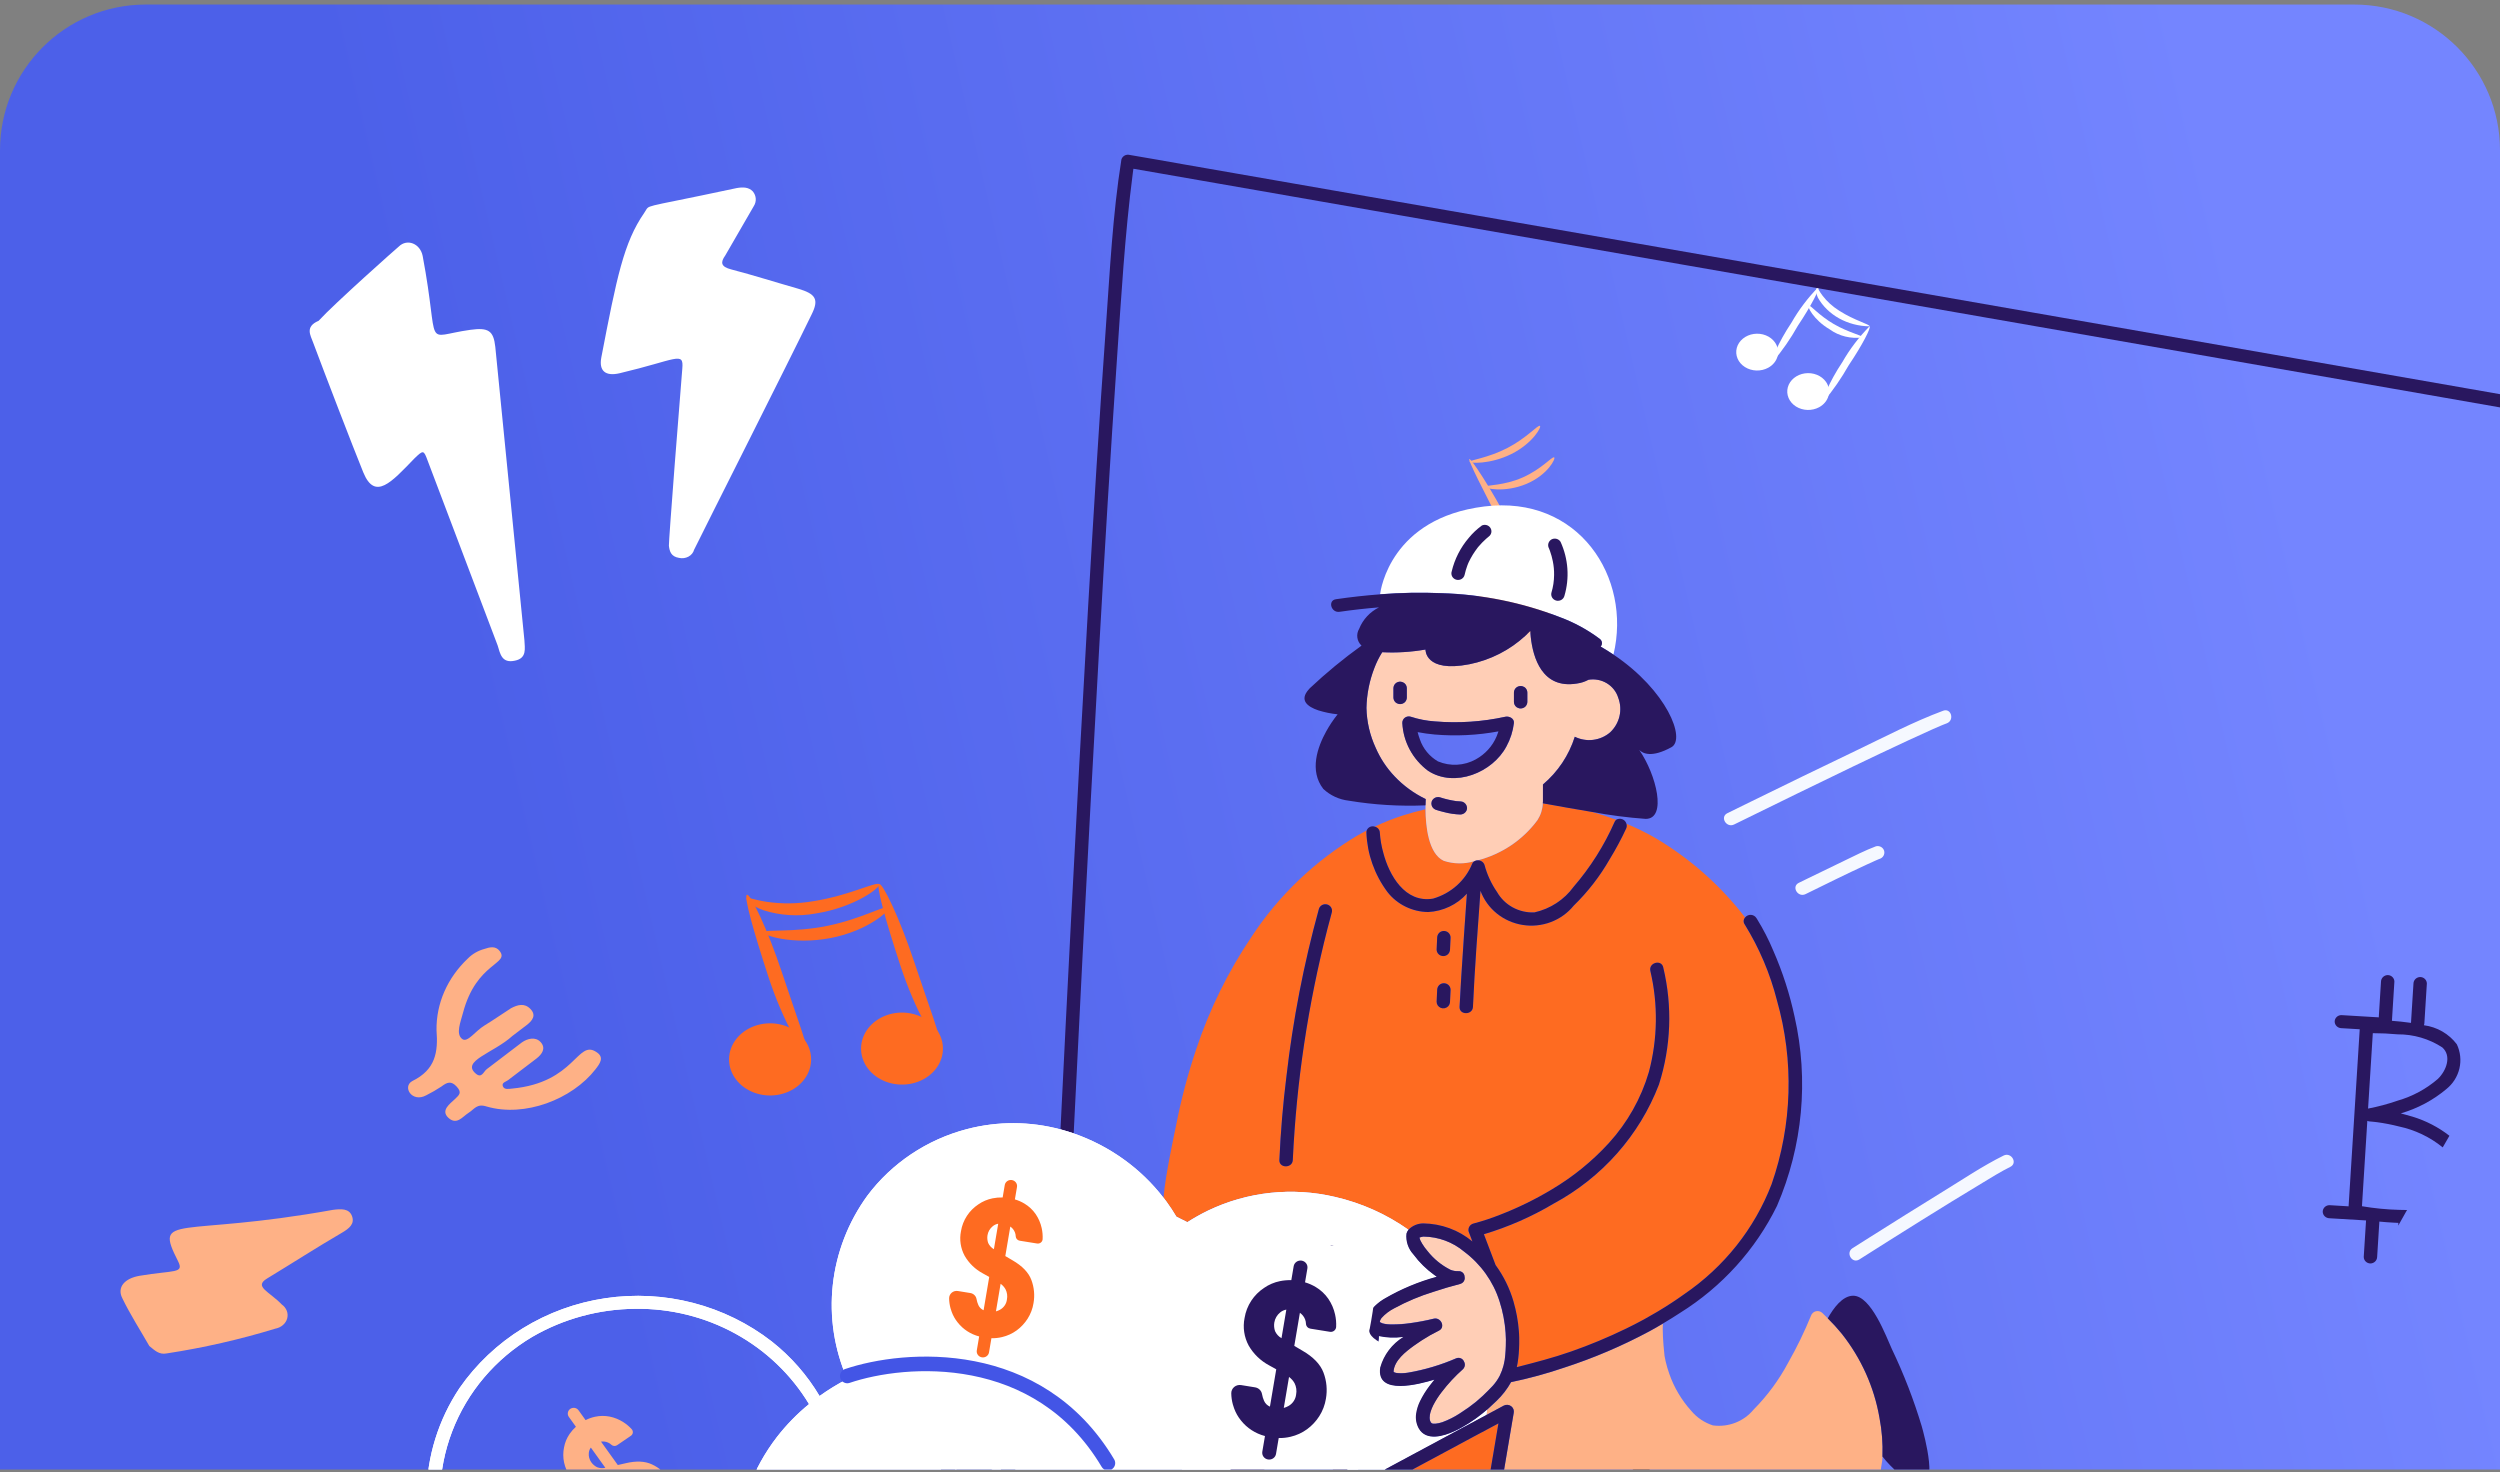 <svg width="343" height="202" viewBox="0 0 343 202" fill="none" xmlns="http://www.w3.org/2000/svg">
<rect x="0" y="0" width="343" height="202" fill="#808080" stroke="none"/>
<g clip-path="url(#clip0_3536_5205)">
<path d="M0 20.624C0 9.578 8.954 0.624 20 0.624H323C334.046 0.624 343 9.578 343 20.624V201.624H0V20.624Z" fill="url(#paint0_linear_3536_5205)"/>
<path d="M70.644 90.644C72.329 90.3 71.994 88.955 71.949 87.837L67.954 47.585C67.709 45.361 67.011 44.91 64.512 45.255C57.849 46.186 60.434 48.123 57.989 35.112C57.647 33.41 55.86 32.7 54.714 33.828C54.465 34.018 45.9 41.624 43.713 44.014C41.806 44.825 42.608 46.007 42.961 46.997C44.48 51.068 48.452 61.403 49.847 64.822C51.457 68.739 53.713 66.147 56.854 62.903C58.097 61.701 58.133 61.738 58.687 63.236C61.897 71.675 65.095 80.116 68.279 88.561C68.622 89.665 68.824 91.047 70.644 90.644Z" fill="white"/>
<path d="M85.037 51.203C92.853 49.352 93.824 48.143 93.613 50.566C93.335 53.743 91.718 74.475 91.773 74.881C91.861 75.646 92.07 76.362 93.153 76.54C93.372 76.591 93.599 76.602 93.822 76.573C94.045 76.544 94.26 76.476 94.453 76.373C94.646 76.27 94.814 76.133 94.948 75.971C95.081 75.809 95.176 75.626 95.228 75.43C97.209 71.405 108.058 49.942 111.338 43.179C112.388 41.078 111.949 40.324 109.478 39.601C106.438 38.736 103.457 37.782 100.347 36.97C98.855 36.591 98.843 35.981 99.507 35.049C100.827 32.807 102.085 30.548 103.406 28.305C103.612 27.992 103.711 27.631 103.69 27.268C103.669 26.905 103.529 26.555 103.287 26.262C102.718 25.671 101.957 25.653 101.091 25.8C93.528 27.416 90.862 27.887 89.764 28.168C88.667 28.448 88.855 28.519 88.379 29.222C85.582 33.271 84.627 37.988 82.493 49.084C82.17 50.867 83.043 51.675 85.037 51.203Z" fill="white"/>
<path d="M22.881 185.688C27.94 184.912 32.92 183.776 37.775 182.291C38.167 182.218 38.529 182.048 38.817 181.8C39.105 181.552 39.308 181.237 39.402 180.89C39.496 180.543 39.477 180.18 39.348 179.843C39.218 179.505 38.984 179.207 38.671 178.984C36.929 177.173 34.812 176.544 36.616 175.427C40.056 173.342 43.414 171.172 46.888 169.147C47.95 168.53 48.69 167.903 48.292 166.841C47.893 165.778 46.788 165.852 45.676 165.993C24.409 169.824 21.039 166.372 24.426 173.033C25.296 174.76 23.907 174.239 19.157 175.037C17.096 175.389 16.033 176.604 16.769 178.092C17.853 180.339 19.231 182.47 20.487 184.672C21.212 185.251 21.815 185.902 22.881 185.688Z" fill="#FEB186"/>
<path d="M58.478 150.276C59.21 149.91 59.915 149.501 60.589 149.054C61.337 148.485 61.9 148.248 62.667 149.094C63.433 149.94 62.98 150.242 62.386 150.822C61.793 151.402 60.392 152.34 61.53 153.373C62.668 154.406 63.444 153.218 64.279 152.689C65.114 152.16 65.415 151.376 66.773 151.815C71.98 153.336 78.496 150.831 81.701 146.707C82.298 145.932 82.969 145.059 81.817 144.335C79.191 142.579 78.943 148.528 70.26 149.354C69.817 149.393 69.195 149.545 68.994 149.037C68.793 148.529 69.41 148.422 69.715 148.19L73.579 145.249C74.382 144.638 74.919 143.824 74.202 143.004C73.485 142.184 72.359 142.486 71.602 143.02C69.995 144.243 68.388 145.465 66.782 146.688C66.338 147.025 66.1 147.975 65.304 147.322C63.182 145.566 67.683 144.508 70.309 142.126L72.248 140.65C73.079 140.018 73.596 139.283 72.778 138.433C71.96 137.584 71.033 137.841 70.111 138.33C68.878 139.118 67.707 139.946 66.451 140.71C65.195 141.474 64.163 143.069 63.444 142.571C62.469 141.883 63.212 140.187 63.528 138.944C65.361 132.023 69.952 132.306 68.559 130.485C67.991 129.744 67.198 129.942 66.438 130.2C65.567 130.442 64.789 130.894 64.191 131.505C61.373 134.165 59.831 137.695 59.891 141.349C60.12 144.354 59.768 146.755 56.554 148.327C55.167 149.105 56.523 151.337 58.478 150.276Z" fill="#FEB186"/>
<path d="M212.973 82.99C212.919 83.876 212.568 84.727 211.964 85.437C211.359 86.147 210.529 86.684 209.578 86.979C208.627 87.274 207.598 87.315 206.621 87.096C205.644 86.877 204.762 86.408 204.088 85.748C203.414 85.089 202.977 84.268 202.833 83.391C202.69 82.513 202.845 81.617 203.28 80.817C203.714 80.017 204.409 79.348 205.276 78.895C206.143 78.442 207.144 78.226 208.151 78.273C208.821 78.301 209.478 78.446 210.084 78.699C210.69 78.952 211.232 79.308 211.681 79.747C212.129 80.186 212.474 80.698 212.696 81.255C212.918 81.811 213.012 82.401 212.973 82.99Z" fill="#FEB186"/>
<path d="M212.334 81.475C212.069 81.623 208.983 77.765 206.234 72.517C203.486 67.27 201.352 63.051 201.593 62.976C201.834 62.902 204.534 66.909 207.247 72.136C209.959 77.362 212.587 81.327 212.334 81.475Z" fill="#FEB186"/>
<path d="M211.275 58.428C211.552 58.523 210.322 60.813 207.369 62.287C204.415 63.76 201.558 63.559 201.606 63.347C201.654 63.135 204.15 62.838 206.802 61.47C209.454 60.103 210.997 58.269 211.275 58.428Z" fill="#FEB186"/>
<path d="M213.225 62.753C213.514 62.817 212.405 65.149 209.403 66.4C206.401 67.651 203.653 67.015 203.773 66.771C203.894 66.527 206.293 66.665 208.909 65.509C211.525 64.354 212.948 62.594 213.225 62.753Z" fill="#FEB186"/>
<path d="M111.173 146.342C110.949 147.302 110.407 148.182 109.615 148.87C108.823 149.559 107.816 150.025 106.722 150.211C105.628 150.396 104.497 150.292 103.47 149.911C102.444 149.531 101.569 148.891 100.956 148.073C100.343 147.255 100.02 146.295 100.027 145.316C100.035 144.336 100.373 143.381 100.998 142.57C101.623 141.76 102.508 141.13 103.54 140.762C104.573 140.394 105.706 140.303 106.797 140.501C107.521 140.631 108.208 140.886 108.82 141.25C109.432 141.614 109.956 142.081 110.363 142.623C110.769 143.166 111.05 143.774 111.189 144.412C111.328 145.05 111.323 145.706 111.173 146.342Z" fill="#FE6B21"/>
<path d="M110.717 144.581C110.222 144.793 107.425 140.15 105.412 133.98C103.399 127.81 102.012 122.923 102.483 122.764C102.953 122.605 105.292 127.408 107.305 133.492C109.318 139.577 111.175 144.411 110.717 144.581Z" fill="#FE6B21"/>
<path d="M120.626 121.328C120.927 121.625 117.491 124.445 111.898 125.335C109.518 125.77 107.047 125.616 104.761 124.89C102.989 124.275 102.265 123.363 102.434 123.215C102.603 123.066 103.531 123.48 105.159 123.724C107.276 124.037 109.441 124.012 111.548 123.65C116.575 122.865 120.3 120.872 120.626 121.328Z" fill="#FE6B21"/>
<path d="M129.255 144.869C129.03 145.825 128.487 146.702 127.695 147.387C126.903 148.072 125.898 148.535 124.807 148.718C123.715 148.901 122.587 148.795 121.564 148.415C120.541 148.034 119.669 147.395 119.059 146.578C118.449 145.762 118.128 144.804 118.137 143.828C118.145 142.851 118.483 141.898 119.107 141.09C119.732 140.282 120.614 139.655 121.644 139.288C122.673 138.92 123.803 138.83 124.891 139.028C125.614 139.159 126.3 139.414 126.911 139.779C127.522 140.144 128.045 140.611 128.45 141.153C128.855 141.696 129.135 142.303 129.273 142.94C129.411 143.578 129.405 144.233 129.255 144.869Z" fill="#FE6B21"/>
<path d="M128.846 143.108C128.364 143.32 125.567 138.677 123.542 132.507C121.516 126.337 120.154 121.45 120.624 121.291C121.095 121.132 123.433 125.934 125.447 132.019C127.46 138.104 129.341 142.907 128.846 143.108Z" fill="#FE6B21"/>
<path d="M121.868 124.524C122.242 124.821 119.155 127.705 113.947 128.701C108.739 129.698 104.556 128.298 104.761 127.885C104.966 127.472 108.848 127.98 113.526 127.026C118.203 126.072 121.506 124.122 121.868 124.524Z" fill="#FE6B21"/>
<path d="M242.597 50.456C242.114 50.719 241.553 50.851 240.985 50.834C240.417 50.817 239.868 50.652 239.406 50.36C238.945 50.068 238.592 49.663 238.393 49.194C238.194 48.726 238.157 48.217 238.287 47.73C238.418 47.244 238.709 46.802 239.125 46.461C239.541 46.121 240.062 45.896 240.623 45.816C241.184 45.736 241.76 45.804 242.277 46.012C242.794 46.219 243.229 46.557 243.528 46.983C243.927 47.552 244.054 48.237 243.879 48.888C243.705 49.539 243.244 50.103 242.597 50.456Z" fill="white"/>
<path d="M243.186 49.709C242.925 49.623 243.904 47.083 245.797 44.255C246.8 42.497 248.045 40.854 249.502 39.362C249.763 39.476 248.523 41.916 246.662 44.7C245.677 46.458 244.514 48.135 243.186 49.709Z" fill="white"/>
<path d="M256.501 44.772C255.023 44.755 253.579 44.378 252.329 43.684C251.079 42.99 250.072 42.006 249.418 40.84C249.059 40.05 249.19 39.49 249.304 39.49C249.418 39.49 249.581 39.95 250.055 40.567C250.664 41.366 251.433 42.061 252.323 42.619C254.429 43.983 256.583 44.499 256.501 44.772Z" fill="white"/>
<path d="M249.597 55.866C249.114 56.129 248.553 56.261 247.985 56.244C247.417 56.227 246.868 56.062 246.406 55.77C245.945 55.478 245.592 55.073 245.393 54.605C245.194 54.136 245.157 53.627 245.287 53.14C245.418 52.654 245.709 52.212 246.125 51.872C246.541 51.531 247.062 51.306 247.623 51.226C248.184 51.146 248.76 51.214 249.277 51.422C249.794 51.63 250.229 51.968 250.528 52.393C250.923 52.963 251.047 53.647 250.873 54.297C250.699 54.947 250.241 55.511 249.597 55.866Z" fill="white"/>
<path d="M250.186 55.119C249.925 55.033 250.904 52.478 252.781 49.666C253.786 47.905 255.036 46.261 256.502 44.772C256.763 44.886 255.523 47.326 253.646 50.111C252.658 51.864 251.501 53.54 250.186 55.119Z" fill="white"/>
<path d="M255.588 46.293C254.783 46.405 253.96 46.365 253.175 46.174C252.39 45.983 251.66 45.647 251.034 45.188C248.766 43.854 247.901 41.974 248.146 41.902C248.39 41.83 249.549 43.265 251.589 44.456C253.629 45.648 255.62 46.049 255.588 46.293Z" fill="white"/>
<path d="M329.388 152.756C331.687 152.088 333.815 150.954 335.634 149.427C336.538 148.703 337.171 147.706 337.432 146.593C337.693 145.48 337.568 144.314 337.077 143.278C336.543 142.569 335.869 141.972 335.094 141.523C334.319 141.073 333.459 140.781 332.565 140.663C332.592 140.59 332.611 140.515 332.62 140.438L332.921 135.634L332.965 134.943C332.963 134.706 332.866 134.479 332.694 134.311C332.522 134.143 332.289 134.048 332.045 134.047C331.804 134.053 331.574 134.149 331.403 134.316C331.232 134.483 331.134 134.708 331.128 134.943L330.825 139.747L330.789 140.341L330.687 140.326C329.853 140.207 329.014 140.117 328.173 140.056L328.467 135.368L328.51 134.677C328.509 134.44 328.412 134.212 328.24 134.044C328.069 133.877 327.836 133.781 327.593 133.78C327.351 133.786 327.12 133.882 326.949 134.049C326.778 134.216 326.679 134.441 326.673 134.677L326.372 139.481V139.58L321.942 139.316L321.234 139.273C320.99 139.274 320.757 139.369 320.585 139.537C320.414 139.705 320.317 139.933 320.316 140.17C320.323 140.406 320.421 140.63 320.592 140.796C320.763 140.963 320.992 141.059 321.234 141.065L323.754 141.216L322.377 163.119L322.226 165.508L320.303 165.392L319.595 165.35C319.352 165.352 319.119 165.447 318.947 165.615C318.775 165.783 318.678 166.01 318.676 166.247C318.682 166.483 318.78 166.708 318.951 166.875C319.123 167.042 319.353 167.138 319.595 167.144L324.519 167.438H324.622L324.349 171.761L324.306 172.453C324.307 172.691 324.405 172.918 324.577 173.085C324.749 173.253 324.982 173.347 325.225 173.348C325.467 173.343 325.697 173.247 325.868 173.08C326.039 172.914 326.138 172.689 326.144 172.453L326.446 167.649V167.602C327.127 167.666 327.813 167.721 328.495 167.754L329.06 167.778L329.035 168.158L329.245 167.791C329.517 167.301 329.789 166.816 330.06 166.337L330.249 166.014C329.881 166.014 329.523 166.003 329.19 165.993C327.47 165.952 325.755 165.785 324.061 165.494C324.312 161.589 324.558 157.685 324.797 153.781C324.902 153.829 325.014 153.857 325.129 153.864C325.237 153.871 325.344 153.88 325.451 153.891C325.558 153.902 325.683 153.915 325.828 153.93C326.054 153.954 326.163 153.969 326.159 153.969C327.156 154.105 328.144 154.297 329.118 154.546C331.335 155.017 333.401 156.003 335.142 157.422C335.457 156.87 335.764 156.341 336.061 155.828C334.55 154.649 332.825 153.757 330.976 153.2C330.45 153.04 329.921 152.891 329.388 152.756ZM328.941 151.015C327.623 151.473 326.272 151.835 324.899 152.098L325.41 143.978L325.549 141.753C326.679 141.753 327.828 141.808 328.958 141.912C331.137 141.897 333.271 142.522 335.082 143.704C336.4 144.877 335.647 146.897 334.473 148.029C332.877 149.409 330.988 150.429 328.941 151.015Z" fill="#29175F"/>
<path d="M69.111 267.198L55.374 262.159L36.218 255.129C33.66 254.19 31.11 253.165 28.527 252.27L45.114 242.004L61.889 231.624L61.513 229.738L52.882 235.079L27.209 250.967L26.175 251.604C26.076 251.632 25.984 251.679 25.904 251.742C25.824 251.805 25.758 251.883 25.709 251.972C25.626 252.099 25.574 252.243 25.559 252.393C25.544 252.543 25.566 252.694 25.623 252.835C25.68 252.975 25.77 253.1 25.887 253.199C26.003 253.298 26.142 253.369 26.291 253.405L26.764 253.578L32.451 255.664L49.486 261.913L69.531 269.264L69.322 268.235L69.111 267.198ZM377.286 60.094C371.796 59.127 366.305 58.163 360.814 57.201C353.345 55.89 345.877 54.582 338.409 53.277L311.941 48.65L282.918 43.579L253.207 38.389L224.535 33.385L198.651 28.871L177.398 25.164L162.329 22.536C159.983 22.126 157.637 21.698 155.287 21.308L154.987 21.255C154.752 21.195 154.503 21.227 154.291 21.344C154.08 21.461 153.924 21.654 153.857 21.882C152.65 29.463 152.277 37.213 151.727 44.855C150.8 57.719 150.032 70.584 149.278 83.44C148.456 97.72 147.677 112.005 146.943 126.296C146.447 135.845 145.966 145.395 145.5 154.946L145.861 155.045C146.349 155.181 146.831 155.334 147.31 155.497C147.709 147.432 148.113 139.364 148.521 131.295C149.248 117.179 150.009 103.065 150.804 88.951C151.557 75.69 152.341 62.426 153.253 49.173C153.836 40.719 154.324 32.201 155.417 23.782C155.449 23.525 155.473 23.345 155.5 23.159H155.543L159.31 23.815L172.58 26.129L192.459 29.604L217.385 33.953L245.533 38.865L275.16 44.039L304.514 49.166C313.589 50.75 322.663 52.336 331.737 53.924C339.6 55.299 347.464 56.675 355.327 58.054L373.41 61.226L376.018 61.685L375.907 62.463L375.483 65.462L373.66 78.364L370.961 97.448L367.668 120.733L364.063 146.236L360.422 171.981L357.032 195.983L354.165 216.261L352.104 230.839L351.217 237.108L337.678 233.224L329.825 230.973L305.073 223.873L301.24 222.771L282.952 217.526L254.714 209.432C254.36 209.961 253.987 210.477 253.6 210.981L290.212 221.481L330.155 232.938L350.322 238.721L342.184 247.574L320.225 271.455L293.666 300.343L270.705 325.305L263.195 333.472L260.83 336.045C260.547 336.354 260.042 336.747 259.748 337.137L254.058 335.049L237.023 328.8L211.96 319.611L181.258 308.345L147.609 295.993L142.2 294.008L141.301 294.635L140.406 295.258L172.708 307.108L204.377 318.727L231.135 328.543L250.3 335.575C253.082 336.595 255.853 337.719 258.669 338.664L254.196 345.324L253.463 346.418C253.358 346.556 253.304 346.725 253.31 346.898C253.316 347.07 253.382 347.235 253.497 347.366C253.61 347.498 253.756 347.6 253.921 347.662C254.085 347.724 254.264 347.745 254.439 347.721C254.52 347.706 254.598 347.681 254.672 347.645C254.826 347.574 254.956 347.462 255.049 347.322L255.224 347.061C256.857 344.624 258.493 342.187 260.133 339.75L260.803 338.75L269.867 328.894L291.826 305.002L318.384 276.114L341.338 251.152L348.848 242.983C349.558 242.211 350.307 241.45 351.033 240.675C351.524 240.149 352.006 239.618 352.451 239.065C352.564 239.011 352.661 238.93 352.733 238.828C352.804 238.727 352.846 238.609 352.856 238.486L353.526 233.744L355.352 220.841L358.049 201.757L361.341 178.472L364.948 152.968L368.588 127.224L371.978 103.222L374.845 82.944L376.905 68.368C377.232 66.073 377.557 63.779 377.879 61.485L377.923 61.184C377.978 60.957 377.943 60.718 377.825 60.516C377.706 60.314 377.514 60.163 377.286 60.094Z" fill="#29175F"/>
<path d="M264.017 213.59L258.703 217.75L244.245 229.071L242.312 230.584C242.206 230.493 242.081 230.426 241.945 230.389C229.854 226.989 218.003 222.821 206.469 217.912L204.799 217.177L217.658 208.22L225.593 202.69L225.936 202.451C226.889 201.787 225.974 200.231 225.009 200.903L219.57 204.693L204.768 215.003L182.876 230.257L156.163 248.861L126.901 269.246L97.363 289.83L69.817 309.013L46.536 325.232L29.791 336.897L21.854 342.425L21.513 342.664C20.558 343.327 21.475 344.884 22.439 344.211L27.877 340.423L36.069 334.717C38.623 336.248 41.249 337.676 43.876 339.08C51.16 342.975 58.592 346.584 66.174 349.908C71.306 352.169 76.496 354.301 81.742 356.306L73.624 362.663L65.933 368.684L65.6 368.947C64.677 369.667 65.977 370.93 66.898 370.213L72.211 366.054L83.874 356.922C84.017 356.867 84.139 356.771 84.225 356.646L86.673 354.733L108.056 337.99L134.142 317.566L162.554 295.329L191.384 272.755L218.262 251.702L240.973 233.922L257.29 221.145L264.981 215.122L265.316 214.861C266.237 214.135 264.93 212.875 264.017 213.59ZM89.941 349.886L83.383 355.021C73.965 351.456 64.725 347.47 55.662 343.063C50.081 340.37 44.593 337.498 39.207 334.452C38.705 334.164 38.202 333.875 37.7 333.583L42.682 330.111L64.575 314.857L76.428 306.598C78.725 308.013 81.087 309.331 83.451 310.63C89.98 314.215 96.656 317.544 103.477 320.615C108.581 322.927 113.749 325.095 118.981 327.119H119.007L112.655 332.093L89.941 349.886ZM209.988 255.893C209.879 255.701 209.701 255.556 209.489 255.485C205.327 254.073 201.301 252.304 197.46 250.197C197.25 250.084 197.003 250.055 196.772 250.117C196.54 250.179 196.343 250.327 196.222 250.529C196.101 250.731 196.065 250.971 196.123 251.198C196.181 251.425 196.327 251.622 196.531 251.745C200.363 253.846 204.374 255.618 208.52 257.041L196.776 266.23L171.301 286.184C171.191 286.077 171.056 285.999 170.907 285.958C167 284.881 163.183 283.514 159.491 281.867C158.428 281.374 157.494 282.92 158.564 283.414C162.156 285.029 165.866 286.38 169.664 287.457L168.364 288.476L139.534 311.064L120.077 326.298C120.082 326.105 120.027 325.916 119.917 325.755C119.807 325.595 119.649 325.472 119.465 325.403C110.832 322.061 102.376 318.319 94.098 314.179C89.092 311.697 84.172 309.052 79.346 306.249C78.913 305.997 78.484 305.735 78.052 305.477L91.284 296.259L120.546 275.866L150.086 255.283L177.632 236.099L200.913 219.882L203.126 218.339C203.196 218.404 203.277 218.459 203.365 218.5C211.311 222.058 219.452 225.187 227.75 227.873C232.019 229.303 236.32 230.642 240.653 231.889L222.862 245.821L209.988 255.893Z" fill="#1D1D1B"/>
<path d="M208.001 211.874L207.752 211.544C206.846 210.321 206.04 209.031 205.343 207.684L205.271 208.114C205.269 208.193 205.256 208.271 205.232 208.346L205.16 208.768L201.918 227.928L199.332 243.215L199.283 243.507L199.234 243.801C199.713 243.861 200.195 243.894 200.677 243.9H200.92C201.512 243.878 202.743 243.832 206.533 222.411C207.157 218.893 207.746 215.363 208.255 212.22L208.234 212.194L208.001 211.874ZM257.863 194.505C257.133 190.305 255.354 186.345 252.681 182.976C252.085 182.243 251.447 181.542 250.771 180.878C250.517 180.626 250.27 180.365 250.006 180.122C249.89 180.017 249.748 179.942 249.595 179.905C249.441 179.868 249.28 179.869 249.127 179.908C248.973 179.947 248.833 180.024 248.718 180.13C248.603 180.237 248.518 180.37 248.469 180.517C247.564 182.732 246.516 184.887 245.331 186.972C244.075 189.333 242.472 191.504 240.575 193.415C239.916 194.211 239.057 194.827 238.082 195.204C237.107 195.581 236.048 195.705 235.009 195.565C233.852 195.192 232.827 194.505 232.054 193.584C230.707 192.096 229.677 190.361 229.025 188.481C228.823 187.915 228.655 187.339 228.52 186.755C228.465 186.511 228.416 186.266 228.372 186.02V186.007C228.317 185.514 228.27 185.02 228.23 184.526C228.17 183.821 228.136 183.115 228.129 182.408C228.129 182.14 228.129 181.868 228.151 181.602L227.209 182.153C226.894 182.337 226.587 182.507 226.288 182.664C222.572 184.658 218.677 186.319 214.653 187.626C212.26 188.445 209.815 189.113 207.334 189.626C206.805 190.575 206.134 191.442 205.343 192.199C205.009 192.528 204.663 192.847 204.309 193.163L204.034 193.41C203.994 193.652 203.953 193.895 203.906 194.145L204.282 193.945L206.332 192.842C206.491 192.762 206.669 192.728 206.847 192.744C207.025 192.76 207.194 192.825 207.336 192.931C207.477 193.037 207.585 193.18 207.646 193.344C207.708 193.507 207.72 193.684 207.682 193.854L207.364 195.729L207.343 195.852L207.042 197.633C206.88 198.6 206.717 199.566 206.552 200.531L206.503 200.825L206.452 201.121L205.906 204.35L205.861 204.622C205.994 204.729 206.094 204.87 206.151 205.028L206.215 205.194L206.296 205.394L206.32 205.457L206.335 205.488C206.592 206.059 206.865 206.624 207.16 207.177C207.475 207.765 207.818 208.34 208.172 208.91C208.251 209.037 208.334 209.162 208.415 209.277C208.496 209.393 208.577 209.537 208.664 209.663C210.47 212.407 212.767 214.812 215.445 216.765C216.103 217.237 216.786 217.677 217.49 218.083C222.737 220.996 228.803 222.194 234.798 221.501C234.899 221.486 235.001 221.49 235.099 221.514C235.198 221.539 235.29 221.582 235.371 221.642C235.451 221.702 235.519 221.777 235.569 221.863C235.619 221.949 235.651 222.044 235.663 222.142C237.643 221.891 239.58 221.386 241.425 220.641C245.81 218.725 249.662 215.814 252.66 212.15C252.981 211.768 253.295 211.377 253.602 210.977C253.988 210.474 254.356 209.957 254.715 209.428C256.619 206.749 257.828 203.659 258.238 200.423C258.256 200.226 258.27 200.028 258.281 199.829C258.344 198.045 258.204 196.259 257.863 194.505Z" fill="#FEB186"/>
<path d="M203.68 118.681C204.033 120.007 204.616 121.265 205.404 122.4C205.907 123.281 206.652 124.008 207.554 124.499C208.457 124.99 209.481 125.227 210.514 125.183C212.694 124.699 214.615 123.446 215.905 121.663C218.213 118.984 220.105 115.987 221.52 112.77C221.569 112.657 221.643 112.555 221.736 112.472C220.644 112.064 219.53 111.703 218.395 111.388C216.152 111.014 213.912 110.62 211.676 110.208C211.645 111.027 211.394 111.823 210.947 112.517C208.953 115.226 206.058 117.177 202.755 118.039C202.96 118.034 203.161 118.093 203.328 118.209C203.495 118.325 203.618 118.49 203.68 118.681ZM189.312 114.233C189.375 115.172 189.536 116.102 189.793 117.008C190.587 120.053 192.759 123.931 196.611 123.286C197.827 122.935 198.945 122.318 199.88 121.481C200.814 120.645 201.54 119.611 202.002 118.458C202.067 118.325 202.173 118.214 202.305 118.142C200.927 118.565 199.447 118.55 198.078 118.098C195.952 117.118 195.598 113.285 195.579 111.032C194.522 111.283 193.475 111.561 192.454 111.888C191.143 112.313 189.861 112.821 188.617 113.408C188.81 113.452 188.983 113.556 189.108 113.705C189.234 113.855 189.306 114.04 189.312 114.233Z" fill="#FE6B21"/>
<path d="M243.788 137.244C242.856 133.58 241.368 130.074 239.371 126.84C239.265 126.697 239.212 126.523 239.221 126.346C239.231 126.17 239.302 126.001 239.423 125.87C236.05 121.473 231.838 117.754 227.018 114.917C225.767 114.207 224.472 113.573 223.142 113.018C223.212 113.235 223.197 113.469 223.1 113.676C222.434 115.113 221.685 116.511 220.855 117.864C219.517 120.209 217.851 122.36 215.905 124.256C215.084 125.266 214.001 126.043 212.769 126.508C211.536 126.973 210.199 127.108 208.896 126.9C207.592 126.692 206.368 126.149 205.352 125.325C204.336 124.502 203.563 123.429 203.114 122.216C202.737 127.52 202.323 132.828 202.083 138.141C202.032 139.292 200.2 139.293 200.247 138.141C200.307 136.777 200.392 135.414 200.478 134.052C200.716 130.24 200.973 126.43 201.251 122.621C200.582 123.364 199.767 123.97 198.855 124.403C197.943 124.835 196.952 125.085 195.939 125.139C194.853 125.125 193.784 124.869 192.814 124.392C191.844 123.914 190.999 123.226 190.343 122.382C188.574 120.006 187.573 117.168 187.469 114.233C187.464 114.137 187.475 114.041 187.501 113.948C187.116 114.144 186.736 114.348 186.359 114.56C180.453 118.063 175.446 122.837 171.72 128.516C168.489 133.307 165.933 138.499 164.12 143.954C162.979 147.34 162.064 150.794 161.381 154.296C161.193 155.238 159.874 161.248 159.637 164.319C159.77 164.492 159.904 164.663 160.032 164.837C160.522 165.506 160.977 166.197 161.396 166.91L162.903 167.666C163.821 167.076 164.774 166.541 165.758 166.063C171.165 163.482 177.327 162.831 183.174 164.222C186.801 165.058 190.222 166.589 193.238 168.726C193.497 168.456 193.81 168.239 194.158 168.091C194.506 167.942 194.881 167.865 195.261 167.862C197.74 167.89 200.13 168.767 202.014 170.34L201.499 168.985C201.436 168.756 201.468 168.512 201.588 168.306C201.708 168.099 201.906 167.947 202.14 167.883C203.393 167.552 204.624 167.147 205.826 166.668C208.287 165.714 210.658 164.552 212.912 163.196C215.817 161.468 218.446 159.333 220.714 156.859C223.279 154.046 225.163 150.706 226.225 147.086C227.435 142.542 227.502 137.781 226.423 133.207C226.18 132.078 227.952 131.6 228.194 132.729C229.471 138.042 229.268 143.592 227.606 148.802C224.938 155.765 219.805 161.567 213.134 165.159C210.143 166.936 206.937 168.342 203.59 169.346L205.193 173.573C206.301 175.093 207.133 176.787 207.653 178.582C208.036 179.903 208.281 181.257 208.386 182.626C208.408 182.922 208.422 183.219 208.431 183.517C208.44 183.815 208.431 184.116 208.431 184.416C208.421 185.291 208.348 186.165 208.212 187.031C208.182 187.215 208.139 187.399 208.099 187.582C210.603 186.939 213.091 186.296 215.545 185.439C218.118 184.54 220.634 183.492 223.08 182.302C223.901 181.9 224.716 181.488 225.517 181.051C225.877 180.854 226.227 180.646 226.583 180.442C226.819 180.306 227.058 180.176 227.291 180.036L227.527 179.897C228.733 179.172 229.91 178.401 231.057 177.583C236.535 173.851 240.722 168.583 243.063 162.478C245.9 154.329 246.153 145.535 243.788 137.244ZM182.72 125.184C182.511 125.92 182.321 126.655 182.134 127.39C179.463 137.795 177.867 148.434 177.369 159.149C177.32 160.3 175.485 160.302 175.53 159.149C175.694 155.314 176.026 151.489 176.497 147.678C177.388 139.922 178.876 132.243 180.948 124.705C181.013 124.475 181.169 124.281 181.381 124.164C181.593 124.046 181.845 124.016 182.08 124.08C182.315 124.144 182.514 124.296 182.634 124.503C182.754 124.71 182.785 124.955 182.72 125.184ZM198.94 137.441C198.934 137.678 198.838 137.904 198.67 138.075C198.542 138.2 198.378 138.285 198.2 138.319C198.022 138.353 197.838 138.335 197.67 138.267C197.503 138.2 197.359 138.085 197.258 137.938C197.158 137.791 197.104 137.618 197.103 137.441C197.12 136.89 197.15 136.338 197.178 135.787C197.187 135.551 197.282 135.326 197.448 135.155C197.576 135.029 197.74 134.944 197.918 134.909C198.096 134.875 198.281 134.892 198.448 134.96C198.616 135.028 198.76 135.142 198.861 135.289C198.962 135.437 199.016 135.61 199.017 135.787C198.989 136.344 198.958 136.893 198.94 137.441ZM198.94 130.273C198.933 130.51 198.837 130.736 198.67 130.907C198.497 131.075 198.264 131.169 198.02 131.17C197.777 131.17 197.544 131.075 197.372 130.907C197.2 130.739 197.103 130.511 197.103 130.273C197.12 129.722 197.15 129.171 197.178 128.619C197.187 128.383 197.282 128.158 197.448 127.985C197.576 127.86 197.74 127.775 197.918 127.74C198.097 127.705 198.281 127.723 198.449 127.791C198.617 127.859 198.761 127.974 198.862 128.121C198.963 128.269 199.017 128.442 199.017 128.619C198.989 129.173 198.958 129.724 198.94 130.273Z" fill="#FE6B21"/>
<path d="M203.638 69.489C190.845 71.09 189.432 80.841 189.348 81.531C192.15 81.31 194.964 81.259 197.773 81.378C203.338 81.544 208.83 82.656 214.002 84.666C215.961 85.392 217.801 86.393 219.464 87.638C219.548 87.697 219.618 87.772 219.671 87.859C219.723 87.946 219.757 88.043 219.769 88.143C219.782 88.243 219.773 88.345 219.744 88.442C219.714 88.538 219.665 88.628 219.598 88.705C220.214 89.058 220.805 89.426 221.367 89.808C223.908 79.246 216.601 67.868 203.638 69.489Z" fill="white"/>
<path d="M203.364 193.97C203.136 194.153 202.904 194.331 202.669 194.503L202.417 194.687C201.855 195.089 201.271 195.461 200.667 195.801C200.313 196.003 199.95 196.191 199.58 196.363C198.084 197.056 195.683 197.784 194.668 195.972C194.336 195.361 194.213 194.663 194.315 193.98C194.401 193.385 194.578 192.806 194.843 192.263C195.218 191.495 195.672 190.766 196.197 190.087C196.397 189.819 196.608 189.556 196.821 189.295C194.816 189.903 188.783 191.559 189.392 187.626C189.876 185.888 191.012 184.39 192.575 183.431L192.453 183.445C191.372 183.59 190.274 183.547 189.209 183.317C189.189 184.426 188.817 185.502 188.145 186.397C187.473 187.293 186.533 187.963 185.455 188.316C184.784 188.589 184.091 188.809 183.383 188.973C181.9 189.303 180.383 189.463 178.862 189.451L179.1 189.611C179.458 189.846 179.812 190.087 180.155 190.346C182.692 191.971 184.516 194.462 185.269 197.33C185.773 200.138 184.784 203.728 181.69 204.61C179.554 205.066 177.327 204.903 175.286 204.139L175.259 204.202L173.402 208.657C173.332 208.883 173.176 209.074 172.965 209.191C172.755 209.307 172.507 209.34 172.272 209.283C172.037 209.219 171.838 209.067 171.718 208.861C171.598 208.654 171.566 208.41 171.63 208.181L171.899 207.537L173.562 203.546L173.087 203.362C172.43 203.108 171.769 202.836 171.127 202.553L169.269 207.01C169.199 207.236 169.043 207.426 168.832 207.543C168.622 207.659 168.374 207.692 168.139 207.635C168.023 207.603 167.914 207.55 167.819 207.478C167.724 207.405 167.644 207.315 167.585 207.213C167.525 207.111 167.487 206.998 167.472 206.881C167.457 206.764 167.466 206.645 167.499 206.532L167.766 205.887L169.462 201.827L169.39 201.798L164.822 199.986C164.59 199.918 164.394 199.765 164.275 199.56C164.155 199.354 164.121 199.112 164.18 198.883C164.245 198.654 164.401 198.459 164.612 198.342C164.824 198.224 165.075 198.194 165.31 198.256L165.969 198.517L167.804 199.252L168.71 197.08L172.592 187.746L173.289 186.077L174.937 182.122L177.197 176.697L174.903 175.787C174.671 175.719 174.475 175.566 174.356 175.361C174.236 175.156 174.202 174.913 174.261 174.684C174.326 174.456 174.482 174.261 174.694 174.144C174.905 174.027 175.156 173.996 175.391 174.058L176.05 174.319L176.229 174.39L180.211 175.971L180.234 175.918L182.091 171.463C182.149 171.322 182.233 171.193 182.34 171.082C182.45 170.967 182.59 170.884 182.745 170.84C182.901 170.797 183.065 170.795 183.221 170.836C183.456 170.899 183.655 171.051 183.775 171.258C183.895 171.465 183.926 171.71 183.862 171.939L183.594 172.582L181.765 176.972C182.579 177.307 183.379 177.669 184.157 178.062L184.366 177.559L186.224 173.102C186.293 172.876 186.45 172.685 186.66 172.568C186.87 172.451 187.119 172.418 187.354 172.475C187.588 172.539 187.787 172.691 187.908 172.898C188.028 173.104 188.06 173.349 187.996 173.578L187.729 174.221L185.869 178.678C185.833 178.765 185.787 178.849 185.732 178.926C186.203 179.208 186.655 179.519 187.084 179.858C187.293 180.023 187.493 180.198 187.681 180.378C187.71 180.319 187.744 180.262 187.776 180.205C188.346 179.359 189.11 178.654 190.008 178.145C192.234 176.851 194.627 175.85 197.124 175.17C197.007 175.091 196.894 175.01 196.783 174.931C195.687 174.145 194.723 173.198 193.925 172.124C193.569 171.739 193.299 171.285 193.134 170.791C192.969 170.298 192.912 169.776 192.967 169.259C193.022 169.066 193.115 168.886 193.242 168.728C190.226 166.591 186.805 165.059 183.178 164.222C177.328 162.837 171.166 163.497 165.762 166.085C164.778 166.563 163.824 167.098 162.907 167.688L161.4 166.932C160.979 166.221 160.525 165.53 160.036 164.859C159.908 164.685 159.774 164.514 159.64 164.341C156.505 160.282 152.218 157.209 147.311 155.505C146.832 155.341 146.348 155.19 145.86 155.053L145.499 154.953C141.295 153.825 136.859 153.813 132.649 154.917C127.165 156.356 122.348 159.578 118.997 164.051C116.373 167.665 114.743 171.875 114.261 176.279C113.779 180.683 114.461 185.133 116.243 189.207C114.918 189.888 113.648 190.666 112.444 191.534C110.744 188.666 108.519 186.127 105.879 184.044C102.694 181.574 99.02 179.773 95.088 178.754C91.155 177.734 87.049 177.518 83.028 178.12C79.006 178.721 75.155 180.127 71.716 182.248C68.277 184.37 65.324 187.162 63.043 190.449C60.163 194.77 58.594 199.797 58.519 204.95C58.443 210.103 59.862 215.172 62.613 219.571C63.541 219.857 64.467 220.151 65.39 220.452C63.77 218.242 62.504 215.805 61.636 213.224C59.829 207.728 59.97 201.8 62.037 196.393C64.104 190.985 67.976 186.414 73.029 183.416C77.311 180.931 82.192 179.603 87.173 179.567C91.974 179.503 96.706 180.679 100.89 182.975C105.074 185.271 108.562 188.606 110.999 192.642C109.366 193.978 107.891 195.489 106.603 197.146C104.933 199.311 103.606 201.709 102.666 204.259C102.346 205.124 102.078 206.001 101.848 206.887C100.187 213.48 100.865 220.429 103.773 226.597C103.159 227.068 102.526 227.516 101.867 227.934C100.373 228.879 98.784 229.674 97.124 230.304L98.481 230.723L99.784 231.126C101.49 230.327 103.106 229.356 104.606 228.229C105.713 230.256 107.063 232.146 108.629 233.86L116.393 236.264L122.172 238.051C123.152 237.439 124.244 236.948 125.265 236.397L132.191 232.675L153.33 221.315L158.951 218.296C159.401 215.09 159.266 211.833 158.552 208.673C158.436 208.162 158.306 207.654 158.162 207.15C160.729 209.985 163.932 212.205 167.521 213.635L167.582 213.657L177.663 208.241L197.902 197.365L200.767 195.827L202.407 194.945L203.035 194.608L203.345 194.441L203.91 194.138C203.957 193.895 203.999 193.653 204.038 193.403C203.816 193.597 203.591 193.787 203.364 193.97ZM138.51 213.108C136.111 214.017 133.548 214.442 130.976 214.357C131.541 214.716 132.106 215.093 132.637 215.48C135.391 217.241 137.376 219.937 138.207 223.045C138.772 226.079 137.71 229.992 134.363 230.948C132.008 231.449 129.553 231.261 127.307 230.409L127.245 230.56L125.21 235.441C125.141 235.667 124.984 235.858 124.774 235.975C124.564 236.092 124.315 236.125 124.08 236.068C123.846 236.004 123.647 235.852 123.526 235.645C123.406 235.439 123.374 235.194 123.438 234.965L123.732 234.259L125.583 229.815L124.934 229.571C124.2 229.287 123.473 228.987 122.754 228.67L122.717 228.762L120.68 233.645C120.61 233.871 120.454 234.062 120.243 234.178C120.033 234.295 119.785 234.328 119.55 234.27C119.316 234.207 119.116 234.055 118.996 233.848C118.876 233.641 118.845 233.397 118.91 233.168L119.204 232.464L121.087 227.946L120.938 227.886L115.936 225.901C115.704 225.833 115.508 225.68 115.388 225.475C115.269 225.27 115.235 225.027 115.293 224.798C115.358 224.569 115.514 224.375 115.726 224.258C115.938 224.14 116.189 224.11 116.424 224.173L117.147 224.46L119.219 225.285L120.259 222.793C122.191 218.152 124.125 213.512 126.06 208.873C127.044 206.506 128.031 204.14 129.019 201.774L129.364 200.947L129.582 200.421L126.977 199.388C126.752 199.321 126.561 199.174 126.441 198.976C126.321 198.778 126.282 198.544 126.331 198.319V198.286C126.397 198.057 126.552 197.863 126.764 197.745C126.976 197.628 127.226 197.597 127.461 197.659L128.185 197.946L132.814 199.784L132.875 199.638L134.909 194.755C134.979 194.529 135.136 194.339 135.346 194.222C135.556 194.106 135.805 194.073 136.039 194.13C136.165 194.16 136.281 194.22 136.376 194.305C136.517 194.412 136.622 194.557 136.676 194.723C136.731 194.889 136.733 195.066 136.681 195.233L136.388 195.937L135.823 197.275L134.346 200.815C135.134 201.138 135.909 201.487 136.668 201.86C136.802 201.926 136.941 201.987 137.073 202.055L137.126 202.083L137.201 201.899L137.39 201.432L139.426 196.549C139.496 196.323 139.652 196.132 139.862 196.015C140.073 195.898 140.321 195.865 140.556 195.922C140.791 195.986 140.99 196.138 141.111 196.344C141.231 196.551 141.262 196.796 141.198 197.025L140.904 197.731L139.143 201.958L138.87 202.614C138.832 202.705 138.783 202.791 138.725 202.871L138.68 202.934C139.079 203.172 139.479 203.432 139.861 203.713C140.785 204.209 141.533 204.968 142.004 205.889C142.476 206.81 142.649 207.848 142.501 208.868C142.353 209.887 141.89 210.838 141.175 211.594C140.459 212.35 139.525 212.876 138.495 213.102L138.51 213.108ZM144.777 190.273C141.686 188.459 138.29 187.191 134.747 186.529C134.465 186.476 134.182 186.435 133.894 186.391L134.404 184.62C134.948 182.728 135.493 180.837 136.039 178.948C136.096 178.977 136.155 178.999 136.216 179.016C137.744 179.434 139.216 180.028 140.601 180.784C141.187 181.106 141.75 181.467 142.285 181.865C143.309 182.601 144.178 183.523 144.845 184.579C145.453 185.563 145.737 186.705 145.659 187.851C145.656 188.733 145.345 189.586 144.777 190.273ZM136.525 177.255C137.203 174.907 137.88 172.557 138.556 170.207L139.132 168.208C140.155 168.425 141.166 168.699 142.159 169.009C143.045 169.271 143.914 169.584 144.762 169.945C145.409 170.22 146.011 170.586 146.55 171.031C146.842 171.272 147.096 171.553 147.303 171.867C147.547 172.417 147.586 173.033 147.414 173.609C147.242 174.184 146.87 174.683 146.361 175.019C146.158 175.198 145.938 175.358 145.704 175.497C145.3 175.733 144.877 175.938 144.44 176.109C143.095 176.602 141.689 176.92 140.258 177.057C139.021 177.211 137.773 177.276 136.525 177.255ZM162.673 183.023C162.575 183.616 162.45 184.206 162.296 184.792C161.815 186.686 161.073 188.508 160.089 190.207C159.426 191.349 158.661 192.432 157.802 193.443C156.455 194.996 154.908 196.372 153.199 197.538C152.871 197.122 152.531 196.717 152.18 196.323C150.462 194.389 148.495 192.68 146.327 191.238C146.944 190.361 147.339 189.354 147.48 188.3C147.62 187.246 147.502 186.174 147.135 185.173C146.484 183.472 145.353 181.986 143.875 180.883C143.363 180.476 142.825 180.099 142.266 179.755C142.067 179.632 141.869 179.509 141.667 179.387C141.341 179.204 141.008 179.02 140.671 178.856C141.925 178.712 143.16 178.443 144.357 178.051C145.011 177.831 145.644 177.559 146.252 177.237C146.339 177.189 146.44 177.153 146.518 177.105C147.498 176.639 148.298 175.875 148.797 174.929C149.296 173.982 149.467 172.904 149.285 171.854C149.066 171.221 148.72 170.637 148.267 170.135C147.814 169.634 147.264 169.226 146.648 168.934C146.341 168.759 146.027 168.597 145.706 168.45C145.726 168.417 145.744 168.383 145.758 168.348L146.851 164.562L146.99 164.073L147.167 163.463C147.206 163.314 147.207 163.158 147.168 163.01C147.13 162.861 147.054 162.724 146.947 162.612C146.837 162.487 146.689 162.399 146.525 162.36C146.29 162.303 146.042 162.336 145.831 162.453C145.621 162.569 145.465 162.76 145.395 162.987L145.018 164.26L144.154 167.26L144.012 167.756C143.303 167.489 142.583 167.251 141.854 167.041L143.022 162.987L143.208 162.384C143.246 162.269 143.26 162.147 143.249 162.026C143.238 161.906 143.202 161.788 143.143 161.682C143.084 161.575 143.004 161.481 142.906 161.406C142.809 161.33 142.698 161.275 142.578 161.243C142.458 161.21 142.333 161.202 142.21 161.219C142.087 161.235 141.969 161.275 141.862 161.337C141.755 161.4 141.663 161.482 141.59 161.58C141.517 161.678 141.465 161.79 141.438 161.908L140.206 166.181L140.194 166.243L136.369 165.194L135.742 165.023C135.623 164.986 135.499 164.972 135.375 164.983C135.252 164.994 135.131 165.029 135.022 165.087C134.913 165.144 134.817 165.222 134.739 165.317C134.662 165.412 134.605 165.521 134.572 165.638C134.539 165.755 134.531 165.877 134.547 165.997C134.564 166.117 134.605 166.232 134.669 166.336C134.733 166.44 134.818 166.531 134.918 166.602C135.018 166.673 135.133 166.724 135.254 166.75L137.469 167.359L132.08 186.062L132.05 186.167L131.931 186.154C127.13 185.713 122.293 186.493 117.893 188.418C115.513 182.991 115.3 176.892 117.295 171.32C119.289 165.747 123.348 161.104 128.672 158.302C133.435 155.943 138.888 155.266 144.105 156.387C144.544 156.484 144.977 156.606 145.41 156.729C145.521 156.76 145.634 156.784 145.743 156.817C146.243 156.966 146.734 157.135 147.22 157.317C150.577 158.571 153.613 160.527 156.114 163.045C158.559 165.516 160.43 168.47 161.599 171.709C162.92 175.334 163.289 179.222 162.673 183.023Z" fill="white"/>
<path d="M203.364 193.97C203.136 194.153 202.904 194.331 202.669 194.503L202.417 194.687C201.855 195.089 201.271 195.461 200.667 195.801C200.313 196.003 199.95 196.191 199.58 196.363C198.084 197.056 195.683 197.784 194.668 195.972C194.336 195.361 194.213 194.663 194.315 193.98C194.401 193.385 194.578 192.806 194.843 192.263C195.218 191.495 195.672 190.766 196.197 190.087C196.397 189.819 196.608 189.556 196.821 189.295C194.816 189.903 188.783 191.559 189.392 187.626C189.876 185.888 191.012 184.39 192.575 183.431L192.453 183.445C191.372 183.59 190.274 183.547 189.209 183.317C189.189 184.426 188.817 185.502 188.145 186.397C187.473 187.293 186.533 187.963 185.455 188.316C184.784 188.589 184.091 188.809 183.383 188.973C181.9 189.303 180.383 189.463 178.862 189.451L179.1 189.611C179.458 189.846 179.812 190.087 180.155 190.346C182.692 191.971 184.516 194.462 185.269 197.33C185.773 200.138 184.784 203.728 181.69 204.61C179.554 205.066 177.327 204.903 175.286 204.139L175.259 204.202L173.402 208.657C173.332 208.883 173.176 209.074 172.965 209.191C172.755 209.307 172.507 209.34 172.272 209.283C172.037 209.219 171.838 209.067 171.718 208.861C171.598 208.654 171.566 208.41 171.63 208.181L171.899 207.537L173.562 203.546L173.087 203.362C172.43 203.108 171.769 202.836 171.127 202.553L169.269 207.01C169.199 207.236 169.043 207.426 168.832 207.543C168.622 207.659 168.374 207.692 168.139 207.635C168.023 207.603 167.914 207.55 167.819 207.478C167.724 207.405 167.644 207.315 167.585 207.213C167.525 207.111 167.487 206.998 167.472 206.881C167.457 206.764 167.466 206.645 167.499 206.532L167.766 205.887L169.461 201.827L169.39 201.798L164.822 199.986C164.59 199.918 164.394 199.765 164.275 199.56C164.155 199.354 164.121 199.112 164.18 198.883C164.245 198.654 164.401 198.459 164.612 198.342C164.824 198.224 165.075 198.194 165.31 198.256L165.969 198.517L167.804 199.252L168.71 197.08L172.592 187.746L173.289 186.077L174.937 182.122L177.197 176.697L174.903 175.787C174.671 175.719 174.475 175.566 174.356 175.361C174.236 175.156 174.202 174.913 174.261 174.684C174.326 174.456 174.482 174.261 174.694 174.144C174.905 174.027 175.156 173.996 175.391 174.058L176.05 174.319L176.229 174.39L180.211 175.971L180.234 175.918L182.091 171.463C182.149 171.322 182.233 171.193 182.34 171.082C182.45 170.967 182.59 170.884 182.745 170.84C182.901 170.797 183.065 170.795 183.221 170.836C183.456 170.899 183.655 171.051 183.775 171.258C183.895 171.465 183.926 171.71 183.861 171.939L183.594 172.582L181.765 176.972C182.579 177.307 183.379 177.669 184.157 178.062L184.366 177.559L186.224 173.102C186.293 172.876 186.45 172.685 186.66 172.568C186.87 172.451 187.119 172.418 187.354 172.475C187.588 172.539 187.787 172.691 187.908 172.898C188.028 173.104 188.06 173.349 187.996 173.578L187.729 174.221L185.869 178.678C185.833 178.765 185.787 178.849 185.732 178.926C186.203 179.208 186.655 179.519 187.084 179.858C187.293 180.023 187.493 180.198 187.681 180.378C187.71 180.319 187.744 180.262 187.776 180.205C188.346 179.359 189.11 178.654 190.008 178.145C192.234 176.851 194.627 175.85 197.124 175.17C197.007 175.091 196.894 175.01 196.783 174.931C195.687 174.145 194.723 173.198 193.925 172.124C193.569 171.739 193.299 171.285 193.134 170.791C192.969 170.298 192.912 169.776 192.967 169.259C193.022 169.066 193.115 168.886 193.242 168.728C190.226 166.591 186.805 165.059 183.178 164.222C177.328 162.837 171.166 163.497 165.762 166.085C164.778 166.563 163.824 167.098 162.907 167.688L161.4 166.932C160.979 166.221 160.525 165.53 160.036 164.859C159.908 164.685 159.774 164.514 159.64 164.341C156.505 160.282 152.218 157.209 147.311 155.505C146.832 155.341 146.348 155.19 145.86 155.053L145.499 154.953C141.295 153.825 136.859 153.813 132.649 154.917C127.165 156.356 122.348 159.578 118.997 164.051C116.373 167.665 114.743 171.875 114.261 176.279C113.779 180.683 114.461 185.133 116.243 189.207C114.918 189.888 113.648 190.666 112.444 191.534C110.744 188.666 108.519 186.127 105.879 184.044C102.694 181.574 99.02 179.773 95.088 178.754C91.155 177.734 87.049 177.518 83.028 178.12C79.006 178.721 75.155 180.127 71.716 182.248C68.277 184.37 65.324 187.162 63.043 190.449C60.163 194.77 58.594 199.797 58.519 204.95C58.443 210.103 59.862 215.172 62.613 219.571C63.541 219.857 64.467 220.151 65.39 220.452C63.77 218.242 62.504 215.805 61.636 213.224C59.829 207.728 59.97 201.8 62.037 196.393C64.104 190.985 67.976 186.414 73.029 183.416C77.311 180.931 82.192 179.603 87.173 179.567C91.974 179.503 96.706 180.679 100.89 182.975C105.074 185.271 108.562 188.606 110.999 192.642C109.366 193.978 107.891 195.489 106.603 197.146C104.933 199.311 103.606 201.709 102.666 204.259C102.346 205.124 102.078 206.001 101.848 206.887C100.187 213.48 100.865 220.429 103.773 226.597C103.159 227.068 102.526 227.516 101.867 227.934C100.373 228.879 98.784 229.674 97.124 230.304L98.481 230.723L99.784 231.126C101.49 230.327 103.106 229.356 104.606 228.229C105.713 230.256 107.063 232.146 108.629 233.86L116.393 236.264L122.172 238.051C123.152 237.439 124.244 236.948 125.265 236.397L132.191 232.675L153.33 221.315L158.951 218.296C159.401 215.09 159.266 211.833 158.552 208.673C158.436 208.162 158.306 207.654 158.162 207.15C160.729 209.985 163.932 212.205 167.521 213.635L167.582 213.657L177.663 208.241L197.902 197.365L200.767 195.827L202.407 194.945L203.035 194.608L203.345 194.441L203.91 194.138C203.957 193.895 203.999 193.653 204.038 193.403C203.816 193.597 203.591 193.787 203.364 193.97Z" fill="white"/>
<path d="M138.294 204.849C137.593 204.383 136.863 203.962 136.107 203.588C135.662 203.362 135.212 203.148 134.756 202.945C133.56 202.411 132.335 201.942 131.085 201.541L131.061 201.596L130.716 202.421L130.117 203.86L126.608 212.283C126.712 212.268 126.818 212.268 126.923 212.283C126.516 212.226 126.923 212.283 127.088 212.299C128.497 212.452 129.915 212.522 131.332 212.507C133.626 212.592 135.913 212.202 138.041 211.362C139.62 210.627 141.313 208.87 140.543 207.135C140.018 206.189 139.241 205.399 138.294 204.849ZM127.537 214.521C127.226 214.368 126.912 214.222 126.595 214.082L126.32 213.964C126.239 213.929 126.344 213.964 126.414 214.001C126.259 213.938 126.12 213.841 126.009 213.718L124.314 217.78L120.965 225.818C122.597 226.69 124.292 227.447 126.035 228.082C128.416 228.948 131.686 230.093 134.199 229.115C134.75 228.847 135.226 228.453 135.587 227.967C135.947 227.48 136.182 226.916 136.271 226.322C136.651 224.922 136.562 223.441 136.017 222.095C134.815 219.609 132.869 217.537 130.436 216.151C129.504 215.551 128.536 215.007 127.537 214.521Z" fill="white"/>
<path d="M204.2 196.027L203.33 196.494L203.262 196.531H203.247L202.324 197.027L198.227 199.232L181.488 208.227L169.91 214.448L161.121 219.171L158.52 220.569L141.646 229.648L127.42 237.294L123.653 239.315C123.402 239.449 123.157 239.604 122.899 239.719C122.918 240.547 122.899 241.374 122.878 242.208C122.839 243.452 122.775 244.698 122.747 245.933L122.44 259.419L122.087 274.94L121.822 286.54L121.801 287.488V287.762L121.786 288.431L121.679 293.099C121.668 293.33 121.566 293.547 121.395 293.707C121.224 293.866 120.997 293.955 120.76 293.955C120.524 293.955 120.296 293.866 120.125 293.707C119.954 293.547 119.853 293.33 119.842 293.099V293.009C119.784 291.269 119.882 289.506 119.948 287.758C119.961 287.444 119.97 287.132 119.98 286.819L119.991 286.49L120.004 285.871L120.298 273.006L120.65 257.484L120.942 244.663L121.01 241.693L121.059 239.609C120.164 239.343 119.279 239.036 118.392 238.76L111.562 236.645L110.978 236.461L97.177 232.195L95.698 231.738L94.12 231.251L89.951 229.964L73.024 224.73L70.737 224.024L69.418 223.618L67.516 223.03L65.857 222.517L64.305 222.038L61.656 221.218C61.743 221.681 61.822 222.137 61.914 222.602L63.127 228.568L63.157 228.711L63.534 230.597L64.011 232.945L68.676 234.518C76.557 237.175 84.441 239.819 92.329 242.452C98.597 244.542 104.849 246.751 111.193 248.613C111.427 248.677 111.626 248.828 111.745 249.035C111.865 249.241 111.896 249.486 111.832 249.715C111.767 249.943 111.612 250.138 111.401 250.255C111.19 250.373 110.939 250.404 110.705 250.342C107.894 249.517 105.116 248.572 102.336 247.659C94.031 244.93 85.739 242.166 77.46 239.367C73.112 237.907 68.767 236.444 64.425 234.976L66.789 246.609L71.031 267.478L71.125 267.939L71.336 268.972L71.545 270.001L73.561 279.926L74.54 284.744C74.988 286.942 75.435 289.141 75.881 291.34L75.924 291.552L80.822 293.41L85.907 295.338L104.572 302.419L119.075 307.921C119.923 307.186 120.997 306.603 121.901 305.971L128.269 301.533L129.298 300.816L138.339 294.509L139.234 293.888L140.132 293.259L147.478 288.143L169.827 272.567L188.209 259.755L195.523 254.657C195.605 253.895 195.738 253.139 195.922 252.393L196.777 247.337L197.421 243.527L197.472 243.232L197.521 242.941L199.38 231.947C200.385 226.038 201.384 220.129 202.379 214.222L203.132 209.791C201.462 210.709 199.742 211.571 198.069 212.477L196.66 213.246L196.329 213.429L195.997 213.613C192.067 215.749 188.14 217.889 184.215 220.035C178.702 223.051 173.196 226.082 167.7 229.128C162.802 231.834 157.928 234.578 153.076 237.362C150.255 238.872 147.52 240.533 144.884 242.335C143.942 243.028 143.023 241.471 143.958 240.787C144.123 240.666 144.293 240.548 144.464 240.433C147.44 238.422 150.625 236.682 153.745 234.899C158.761 232.032 163.809 229.22 168.862 226.421C174.328 223.393 179.805 220.383 185.291 217.39C188.949 215.393 192.61 213.4 196.274 211.411L196.606 211.228L196.937 211.044L198.482 210.202L203.524 207.473L203.997 204.68L204.268 203.073L204.549 201.419L204.635 200.916L204.684 200.62L204.735 200.324L204.873 199.512L205.276 197.122L205.577 195.34L205.587 195.283L205.515 195.321L204.2 196.027Z" fill="#FE6B21"/>
<path d="M194.745 169.691C194.745 169.691 194.736 169.691 194.734 169.72C194.753 169.704 194.762 169.691 194.745 169.691ZM205.725 178.525C204.867 175.82 203.17 173.44 200.869 171.714C199.309 170.401 197.323 169.669 195.263 169.649C195.084 169.676 194.909 169.722 194.74 169.786V169.845C194.74 169.807 194.74 169.834 194.762 169.886C194.792 169.976 194.847 170.143 194.864 170.182C194.935 170.334 195.016 170.482 195.107 170.624C195.321 170.979 195.566 171.315 195.838 171.63C196.682 172.708 197.761 173.59 198.997 174.212C199.33 174.347 199.689 174.41 200.049 174.396C200.161 174.385 200.274 174.397 200.381 174.432C200.487 174.466 200.585 174.522 200.668 174.596C200.751 174.67 200.817 174.76 200.862 174.86C200.907 174.961 200.93 175.069 200.929 175.179C200.974 175.377 200.94 175.585 200.836 175.761C200.731 175.938 200.563 176.069 200.364 176.131C200.341 176.141 200.317 176.15 200.292 176.156C199.077 176.468 197.874 176.823 196.685 177.22C194.816 177.793 193.011 178.548 191.298 179.475C190.632 179.812 190.035 180.266 189.539 180.815C189.49 180.883 189.446 180.953 189.407 181.027C189.369 181.094 189.339 181.166 189.317 181.24C189.309 181.279 189.309 181.32 189.317 181.359C189.325 181.378 189.338 181.393 189.354 181.405C189.558 181.529 189.788 181.607 190.027 181.633C190.266 181.671 190.508 181.693 190.75 181.699H190.969C191.802 181.704 192.635 181.646 193.459 181.526C194.55 181.38 195.632 181.175 196.7 180.913C197.686 180.67 198.362 182.089 197.407 182.55C196.604 182.944 195.827 183.385 195.079 183.87C194.713 184.105 194.352 184.347 194.001 184.605C192.839 185.447 191.3 186.636 191.189 188.152C191.189 188.135 191.253 188.251 191.189 188.185C191.291 188.286 191.093 188.11 191.274 188.277C191.131 188.146 191.451 188.31 191.274 188.277C191.374 188.301 191.462 188.336 191.573 188.358C192.116 188.418 192.664 188.404 193.203 188.314C195.482 187.921 197.704 187.257 199.818 186.336C199.846 186.327 199.874 186.319 199.903 186.312C200.094 186.265 200.296 186.287 200.471 186.375C200.646 186.463 200.783 186.611 200.854 186.79C200.949 186.956 200.987 187.147 200.961 187.336C200.936 187.524 200.849 187.7 200.713 187.836C199.633 188.79 198.653 189.846 197.785 190.988C197.349 191.548 196.966 192.146 196.64 192.774C196.486 193.074 196.36 193.386 196.263 193.708C196.183 193.963 196.141 194.229 196.137 194.496C196.136 194.573 196.142 194.65 196.154 194.726C196.178 194.872 196.229 195.013 196.305 195.141C196.337 195.186 196.377 195.224 196.424 195.253C196.477 195.271 196.529 195.293 196.58 195.317C196.711 195.324 196.842 195.324 196.974 195.317C197.275 195.284 197.572 195.218 197.859 195.121C197.929 195.097 197.996 195.068 198.066 195.042C198.826 194.751 199.551 194.381 200.23 193.939C200.285 193.906 200.336 193.867 200.39 193.833C201.13 193.367 201.84 192.857 202.515 192.305C202.843 192.039 203.156 191.754 203.457 191.473C203.758 191.192 204.039 190.921 204.316 190.626L204.412 190.526C204.549 190.381 204.696 190.241 204.828 190.093C205.2 189.676 205.517 189.216 205.77 188.722C206.206 187.819 206.462 186.843 206.523 185.847C206.563 185.45 206.582 185.053 206.593 184.654C206.593 184.353 206.604 184.053 206.593 183.754C206.582 183.454 206.574 183.158 206.554 182.861C206.454 181.389 206.176 179.933 205.725 178.525ZM222.021 95.724C221.766 94.899 221.211 94.194 220.461 93.739C219.711 93.284 218.816 93.112 217.945 93.254C217.452 93.523 216.912 93.699 216.352 93.774C211.571 94.561 210.324 90.21 210.021 87.393C209.992 87.12 209.969 86.846 209.953 86.572C209.765 86.755 209.548 86.972 209.309 87.193C207.164 89.186 204.488 90.551 201.586 91.133C195.463 92.328 195.576 89.111 195.576 89.111C193.618 89.453 191.626 89.576 189.639 89.479C189.204 90.172 188.84 90.905 188.554 91.668C187.88 93.412 187.516 95.255 187.477 97.119C187.517 99.017 187.951 100.887 188.754 102.616C189.375 104.047 190.246 105.362 191.329 106.503C192.545 107.793 193.996 108.852 195.608 109.627C195.597 109.826 195.584 110.12 195.578 110.487V111.038C195.597 113.292 195.955 117.125 198.077 118.105C199.446 118.557 200.926 118.572 202.304 118.149C202.441 118.072 202.597 118.034 202.754 118.039C206.057 117.177 208.952 115.225 210.946 112.516C211.393 111.823 211.644 111.026 211.675 110.208V110.092C211.675 110.053 211.686 109.996 211.686 109.947V107.626C213.743 105.885 215.257 103.615 216.054 101.076C216.831 101.462 217.708 101.611 218.573 101.504C219.438 101.397 220.249 101.039 220.903 100.477C221.544 99.877 221.991 99.108 222.19 98.263C222.389 97.419 222.33 96.536 222.021 95.724ZM191.745 96.525C191.631 96.49 191.529 96.427 191.449 96.341C191.279 96.172 191.182 95.945 191.18 95.707V94.421C191.183 94.184 191.279 93.958 191.449 93.789C191.621 93.621 191.855 93.526 192.099 93.526C192.34 93.536 192.569 93.629 192.747 93.789C192.917 93.958 193.013 94.184 193.016 94.421V95.707C193.014 95.945 192.917 96.172 192.747 96.341C192.575 96.508 192.342 96.603 192.099 96.604C191.976 96.608 191.854 96.581 191.745 96.525ZM201.244 111.114C201.183 111.295 201.066 111.454 200.909 111.568C200.751 111.681 200.562 111.744 200.366 111.748C199.617 111.725 198.873 111.616 198.151 111.423C197.782 111.336 197.418 111.235 197.058 111.118C196.873 111.059 196.709 110.948 196.587 110.8C196.512 110.703 196.457 110.592 196.425 110.474C196.387 110.324 196.387 110.167 196.425 110.017V110.004C196.495 109.778 196.652 109.587 196.863 109.473C197.074 109.358 197.322 109.328 197.556 109.39C198.282 109.628 199.028 109.803 199.786 109.914C199.981 109.938 200.177 109.952 200.373 109.956C200.547 109.956 200.716 110.006 200.861 110.099C200.931 110.148 200.994 110.205 201.05 110.268C201.192 110.432 201.274 110.637 201.283 110.851C201.286 110.938 201.272 111.026 201.244 111.108V111.114ZM206.678 102.425C204.794 105.975 199.601 108.135 195.941 105.755C194.9 104.978 194.044 103.99 193.434 102.857C192.825 101.725 192.476 100.477 192.412 99.199C192.405 99.059 192.433 98.919 192.494 98.792C192.554 98.665 192.646 98.555 192.76 98.469C192.874 98.385 193.008 98.328 193.15 98.305C193.292 98.281 193.437 98.292 193.574 98.335C194.634 98.682 195.736 98.897 196.851 98.975C200.102 99.249 203.376 99.033 206.559 98.335C207.085 98.227 207.787 98.584 207.721 99.199C207.585 100.328 207.233 101.422 206.683 102.425H206.678ZM209.552 95.176V96.303C209.548 96.54 209.452 96.766 209.283 96.937C209.11 97.104 208.876 97.198 208.633 97.2C208.51 97.204 208.388 97.177 208.279 97.123C208.166 97.087 208.064 97.024 207.983 96.939C207.813 96.769 207.716 96.542 207.714 96.305V95.018C207.716 94.781 207.813 94.554 207.983 94.384C208.156 94.217 208.389 94.123 208.633 94.121C208.756 94.115 208.878 94.142 208.987 94.198C209.1 94.234 209.202 94.297 209.283 94.382C209.453 94.552 209.55 94.779 209.552 95.016V95.176Z" fill="#FFCEB6"/>
<path d="M259.558 185.077C258.805 183.432 256.733 177.773 254.254 177.773C252.781 177.773 251.532 179.499 250.77 180.878C251.446 181.542 252.083 182.243 252.68 182.976C255.352 186.345 257.132 190.305 257.861 194.505C258.201 196.261 258.338 198.049 258.272 199.835C259.593 201.515 261.252 202.915 263.147 203.948C266.151 204.617 263.983 196.841 263.676 195.731C262.583 192.082 261.207 188.521 259.558 185.077ZM129.096 304.049C127.758 304.467 126.581 305.268 125.717 306.348C122.684 309.829 120.631 317.996 126.764 319.676C129.857 320.521 133.356 317.731 134.6 313.442C135.594 309.983 134.323 302.67 129.096 304.049ZM190.721 261.334C189.869 261.603 189.12 262.115 188.57 262.804C186.641 265.02 185.332 270.216 189.237 271.286C191.205 271.824 193.437 270.049 194.223 267.32C194.855 265.118 194.047 260.457 190.721 261.334ZM180.851 97.453C181.719 97.728 182.614 97.912 183.522 98.004C182.936 98.733 182.416 99.51 181.966 100.326C180.766 102.487 179.61 105.736 181.555 108.239C182.508 109.135 183.734 109.701 185.048 109.853C188.525 110.43 192.055 110.645 195.579 110.494C195.579 110.127 195.598 109.833 195.609 109.634C193.997 108.859 192.546 107.8 191.329 106.51C190.247 105.369 189.376 104.054 188.754 102.623C187.952 100.894 187.517 99.024 187.477 97.126C187.517 95.263 187.881 93.419 188.555 91.675C188.841 90.912 189.205 90.179 189.64 89.486C191.627 89.583 193.618 89.46 195.577 89.119C195.577 89.119 195.464 92.327 201.587 91.14C204.489 90.558 207.165 89.193 209.31 87.2C209.53 86.998 209.745 86.791 209.954 86.579C209.969 86.831 209.99 87.106 210.022 87.4C210.331 90.218 211.572 94.568 216.353 93.781C216.913 93.707 217.453 93.53 217.946 93.261C218.817 93.119 219.711 93.292 220.462 93.746C221.212 94.201 221.767 94.906 222.022 95.731C222.332 96.543 222.393 97.425 222.195 98.269C221.998 99.114 221.553 99.883 220.913 100.484C220.26 101.046 219.448 101.404 218.583 101.511C217.719 101.618 216.841 101.469 216.065 101.083C215.267 103.623 213.753 105.892 211.697 107.633V109.954C211.697 110.004 211.697 110.051 211.685 110.099C211.674 110.147 211.685 110.176 211.685 110.215C213.546 110.557 216.017 111 218.404 111.395C220.844 111.853 223.31 112.173 225.788 112.352C228.739 112.352 227.261 106.288 224.9 102.886C225.381 103.378 226.596 104.012 229.319 102.518C231.333 101.406 228.707 94.739 221.382 89.817C220.817 89.44 220.229 89.073 219.613 88.714C219.68 88.637 219.729 88.547 219.759 88.451C219.788 88.354 219.797 88.252 219.784 88.152C219.772 88.052 219.738 87.955 219.686 87.868C219.633 87.781 219.563 87.706 219.48 87.647C217.817 86.402 215.976 85.401 214.017 84.675C208.845 82.665 203.353 81.552 197.788 81.387C194.979 81.268 192.165 81.319 189.363 81.539C187.335 81.694 185.313 81.918 183.296 82.212C182.13 82.381 182.625 84.109 183.784 83.94C185.577 83.68 187.383 83.477 189.201 83.331C187.953 83.951 186.984 84.998 186.477 86.272C186.257 86.636 186.169 87.062 186.228 87.481C186.287 87.9 186.489 88.287 186.801 88.58C184.308 90.373 181.939 92.324 179.71 94.421C179.661 94.472 179.621 94.52 179.578 94.57C178.203 96.091 179.418 96.968 180.851 97.453Z" fill="#29175F"/>
<path d="M195.933 105.755C199.6 108.135 204.786 105.975 206.669 102.425C207.218 101.422 207.569 100.328 207.705 99.199C207.771 98.584 207.069 98.227 206.543 98.336C203.36 99.034 200.086 99.249 196.835 98.975C195.719 98.898 194.618 98.683 193.558 98.336C193.421 98.292 193.276 98.281 193.134 98.305C192.992 98.328 192.858 98.385 192.744 98.47C192.63 98.555 192.538 98.665 192.478 98.793C192.417 98.92 192.389 99.059 192.395 99.199C192.46 100.477 192.811 101.726 193.422 102.859C194.033 103.991 194.89 104.979 195.933 105.755ZM194.498 100.449C195.273 100.597 196.056 100.706 196.843 100.776C199.765 101.024 202.708 100.879 205.59 100.344C205.517 100.574 205.433 100.8 205.339 101.022C204.776 102.365 203.763 103.482 202.465 104.191C201.682 104.624 200.807 104.873 199.909 104.92C199.01 104.968 198.113 104.811 197.287 104.463C196.124 103.784 195.247 102.721 194.816 101.467C194.692 101.133 194.586 100.794 194.498 100.449ZM208.632 97.2C208.875 97.199 209.109 97.104 209.282 96.937C209.451 96.766 209.547 96.54 209.551 96.303V95.016C209.549 94.779 209.452 94.552 209.282 94.382C209.201 94.297 209.099 94.234 208.986 94.199C208.877 94.142 208.755 94.115 208.632 94.121C208.388 94.123 208.155 94.217 207.982 94.384C207.812 94.554 207.715 94.781 207.713 95.018V96.305C207.715 96.542 207.812 96.769 207.982 96.939C208.063 97.024 208.165 97.087 208.278 97.123C208.386 97.179 208.509 97.206 208.632 97.2ZM193.015 95.706V94.419C193.012 94.183 192.916 93.956 192.746 93.787C192.568 93.627 192.339 93.534 192.098 93.524C191.854 93.524 191.62 93.619 191.448 93.787C191.278 93.956 191.182 94.183 191.179 94.419V95.706C191.181 95.943 191.278 96.17 191.448 96.34C191.528 96.425 191.63 96.489 191.744 96.523C191.853 96.579 191.975 96.605 192.098 96.601C192.341 96.599 192.573 96.505 192.746 96.338C192.916 96.169 193.012 95.942 193.015 95.706ZM200.365 109.956C200.168 109.952 199.972 109.938 199.777 109.914C199.02 109.803 198.273 109.628 197.547 109.39C197.314 109.328 197.065 109.358 196.854 109.473C196.643 109.588 196.486 109.778 196.417 110.004V110.017C196.378 110.167 196.378 110.324 196.417 110.474C196.448 110.592 196.503 110.703 196.579 110.8C196.7 110.949 196.864 111.059 197.05 111.118C197.41 111.235 197.775 111.333 198.142 111.423C198.865 111.616 199.608 111.725 200.357 111.748C200.553 111.744 200.743 111.681 200.9 111.568C201.057 111.454 201.174 111.296 201.235 111.114C201.265 111.029 201.278 110.94 201.275 110.851C201.265 110.637 201.183 110.432 201.041 110.269C200.986 110.205 200.923 110.148 200.853 110.1C200.708 110.006 200.538 109.957 200.365 109.956ZM200.254 138.141C200.201 139.293 202.039 139.292 202.09 138.141C202.329 132.828 202.74 127.52 203.121 122.216C203.57 123.428 204.343 124.502 205.359 125.325C206.375 126.149 207.599 126.692 208.903 126.9C210.206 127.108 211.543 126.973 212.776 126.508C214.008 126.043 215.091 125.266 215.912 124.256C217.858 122.36 219.524 120.209 220.862 117.864C221.691 116.513 222.441 115.116 223.107 113.681C223.204 113.475 223.219 113.24 223.149 113.023C223.112 112.883 223.042 112.754 222.944 112.645C222.846 112.536 222.724 112.451 222.586 112.398C222.448 112.344 222.3 112.323 222.152 112.336C222.004 112.349 221.862 112.395 221.736 112.472C221.644 112.556 221.57 112.657 221.519 112.77C220.105 115.987 218.213 118.983 215.904 121.663C214.614 123.445 212.694 124.699 210.514 125.183C209.481 125.227 208.456 124.99 207.554 124.499C206.652 124.007 205.907 123.281 205.403 122.4C204.616 121.265 204.033 120.007 203.68 118.68C203.618 118.49 203.495 118.324 203.328 118.208C203.161 118.093 202.96 118.033 202.755 118.039C202.598 118.034 202.442 118.072 202.305 118.149C202.173 118.221 202.066 118.332 202.002 118.465C201.54 119.618 200.814 120.652 199.879 121.488C198.945 122.325 197.827 122.943 196.611 123.293C192.759 123.938 190.583 120.061 189.792 117.015C189.535 116.109 189.374 115.179 189.312 114.24C189.306 114.047 189.234 113.862 189.108 113.712C188.982 113.563 188.81 113.459 188.617 113.415C188.508 113.378 188.392 113.363 188.277 113.37C188.161 113.378 188.049 113.407 187.945 113.458C187.842 113.508 187.75 113.578 187.674 113.663C187.599 113.749 187.541 113.848 187.506 113.955C187.48 114.048 187.469 114.144 187.474 114.24C187.582 117.17 188.583 120.001 190.35 122.373C191.006 123.217 191.851 123.905 192.821 124.382C193.791 124.86 194.86 125.115 195.946 125.129C196.959 125.076 197.95 124.826 198.862 124.393C199.774 123.961 200.589 123.355 201.258 122.611C200.986 126.421 200.729 130.231 200.485 134.043C200.395 135.408 200.318 136.774 200.254 138.141Z" fill="#29175F"/>
<path d="M198.75 127.991C198.577 127.823 198.343 127.728 198.1 127.728C197.856 127.728 197.622 127.823 197.45 127.991C197.284 128.163 197.189 128.389 197.181 128.625C197.152 129.176 197.122 129.728 197.105 130.279C197.105 130.516 197.202 130.744 197.374 130.912C197.546 131.081 197.779 131.175 198.023 131.176C198.266 131.175 198.5 131.081 198.672 130.913C198.839 130.741 198.935 130.516 198.942 130.279C198.959 129.728 198.991 129.176 199.019 128.625C199.016 128.388 198.92 128.16 198.75 127.991ZM198.1 134.899C197.856 134.9 197.622 134.994 197.45 135.162C197.284 135.334 197.189 135.559 197.181 135.794C197.152 136.346 197.122 136.897 197.105 137.448C197.105 137.626 197.158 137.799 197.259 137.947C197.36 138.094 197.503 138.209 197.671 138.277C197.839 138.345 198.024 138.363 198.202 138.328C198.38 138.294 198.544 138.208 198.672 138.082C198.84 137.911 198.936 137.685 198.942 137.448C198.959 136.897 198.991 136.346 199.019 135.794C199.018 135.557 198.921 135.329 198.749 135.161C198.577 134.993 198.343 134.899 198.1 134.899ZM243.3 130.444C242.679 128.953 241.939 127.511 241.089 126.131L240.964 125.934C240.883 125.811 240.772 125.709 240.642 125.637C240.511 125.564 240.365 125.523 240.215 125.516C240.065 125.51 239.915 125.539 239.779 125.6C239.643 125.662 239.523 125.754 239.431 125.87C239.31 126.002 239.239 126.17 239.229 126.346C239.22 126.523 239.272 126.697 239.378 126.84C241.375 130.074 242.864 133.58 243.795 137.244C246.157 145.533 245.902 154.323 243.065 162.468C240.724 168.574 236.537 173.842 231.059 177.574C229.916 178.393 228.739 179.164 227.529 179.887L227.293 180.027C227.06 180.167 226.821 180.297 226.585 180.433C226.229 180.637 225.879 180.845 225.519 181.042C224.719 181.479 223.903 181.891 223.082 182.293C220.636 183.483 218.12 184.53 215.547 185.43C213.099 186.292 210.605 186.93 208.102 187.573C208.141 187.389 208.184 187.206 208.215 187.022C208.35 186.156 208.423 185.282 208.433 184.407V183.508C208.433 183.206 208.41 182.912 208.388 182.617C208.283 181.248 208.038 179.894 207.655 178.573C207.135 176.778 206.303 175.084 205.195 173.563C204.66 172.157 204.126 170.748 203.592 169.336C206.939 168.333 210.146 166.927 213.136 165.15C219.807 161.558 224.94 155.756 227.608 148.793C229.27 143.582 229.473 138.033 228.196 132.72C227.955 131.591 226.182 132.069 226.425 133.197C227.504 137.772 227.437 142.533 226.227 147.077C225.165 150.697 223.282 154.037 220.716 156.85C218.448 159.324 215.819 161.459 212.914 163.187C210.66 164.543 208.289 165.705 205.828 166.659C204.626 167.138 203.395 167.543 202.142 167.873C201.908 167.938 201.71 168.09 201.59 168.297C201.47 168.503 201.438 168.747 201.501 168.976L202.016 170.331C200.132 168.758 197.742 167.881 195.263 167.853C194.883 167.855 194.508 167.933 194.16 168.082C193.812 168.23 193.499 168.446 193.24 168.717C193.114 168.875 193.02 169.055 192.965 169.248C192.91 169.765 192.967 170.287 193.132 170.78C193.297 171.274 193.567 171.728 193.924 172.113C194.721 173.191 195.685 174.141 196.781 174.929C196.892 175.008 197.005 175.089 197.122 175.168C194.626 175.848 192.233 176.849 190.006 178.143C189.108 178.654 188.345 179.362 187.776 180.211C187.742 180.268 187.708 180.325 187.68 180.384C187.491 180.2 187.292 180.029 187.083 179.863C186.653 179.525 186.201 179.213 185.73 178.932C185.785 178.854 185.831 178.771 185.868 178.684L187.727 174.227L187.994 173.584C188.058 173.354 188.026 173.11 187.906 172.903C187.786 172.697 187.586 172.545 187.352 172.481C187.117 172.424 186.869 172.457 186.658 172.574C186.448 172.69 186.292 172.881 186.222 173.108L184.365 177.564L184.156 178.068C183.373 177.674 182.575 177.31 181.763 176.978L183.592 172.588L183.86 171.944C183.925 171.715 183.894 171.47 183.773 171.264C183.653 171.057 183.454 170.905 183.219 170.842C183.063 170.801 182.899 170.802 182.744 170.846C182.589 170.889 182.448 170.973 182.338 171.088C182.231 171.198 182.147 171.327 182.089 171.468L180.232 175.923L180.209 175.976L176.228 174.396L176.049 174.324L175.389 174.063C175.154 174.001 174.904 174.032 174.692 174.15C174.48 174.267 174.325 174.461 174.259 174.69C174.201 174.919 174.235 175.161 174.354 175.367C174.474 175.572 174.67 175.725 174.902 175.793L177.196 176.702L174.935 182.128L173.287 186.083L172.59 187.751L168.703 197.08L167.797 199.253L165.962 198.517L165.303 198.256C165.068 198.194 164.817 198.225 164.605 198.342C164.393 198.46 164.238 198.654 164.173 198.883C164.114 199.112 164.148 199.355 164.268 199.56C164.387 199.765 164.583 199.918 164.815 199.986L169.383 201.798L169.435 201.82C168.872 203.175 168.306 204.528 167.74 205.88L167.473 206.525C167.44 206.638 167.431 206.757 167.446 206.874C167.461 206.99 167.499 207.103 167.558 207.206C167.618 207.308 167.697 207.398 167.793 207.471C167.888 207.543 167.997 207.596 168.113 207.627C168.348 207.685 168.596 207.652 168.806 207.536C169.017 207.419 169.173 207.228 169.243 207.003L171.1 202.546C171.748 202.829 172.404 203.097 173.061 203.355L173.536 203.538C172.98 204.869 172.425 206.2 171.873 207.53L171.603 208.173C171.54 208.403 171.571 208.647 171.692 208.854C171.812 209.06 172.011 209.212 172.246 209.276C172.48 209.333 172.729 209.3 172.939 209.183C173.15 209.067 173.306 208.875 173.376 208.649L175.233 204.194L175.259 204.132C177.301 204.895 179.528 205.059 181.664 204.602C184.756 203.72 185.745 200.131 185.242 197.323C184.49 194.454 182.666 191.964 180.128 190.339C179.783 190.086 179.431 189.841 179.074 189.604L178.836 189.444C180.357 189.456 181.874 189.295 183.357 188.966C184.065 188.802 184.758 188.582 185.429 188.308C186.507 187.955 187.447 187.285 188.119 186.39C188.791 185.495 189.163 184.419 189.183 183.309C190.248 183.539 191.346 183.583 192.426 183.438L192.549 183.423C190.986 184.383 189.85 185.881 189.366 187.619C188.757 191.552 194.79 189.896 196.794 189.288C196.582 189.549 196.371 189.812 196.171 190.08C195.646 190.759 195.192 191.488 194.817 192.256C194.552 192.799 194.374 193.377 194.289 193.972C194.187 194.656 194.31 195.354 194.641 195.965C195.657 197.777 198.058 197.049 199.554 196.356C199.931 196.187 200.285 195.989 200.641 195.794C201.244 195.454 201.829 195.082 202.391 194.68L202.643 194.496C202.879 194.323 203.111 194.146 203.338 193.963C203.565 193.781 203.79 193.597 204.012 193.412L204.287 193.166C204.641 192.85 204.988 192.53 205.321 192.201C206.112 191.444 206.783 190.577 207.312 189.628C209.794 189.115 212.238 188.447 214.632 187.628C218.656 186.321 222.55 184.66 226.267 182.666C226.576 182.498 226.883 182.328 227.188 182.155C227.493 181.982 227.807 181.799 228.13 181.604C228.93 181.13 229.721 180.643 230.495 180.134C236.253 176.541 240.865 171.448 243.811 165.431C247.34 157.231 248.18 148.166 246.216 139.481C245.551 136.383 244.574 133.356 243.3 130.444ZM174.715 187.378L174.903 187.404C174.841 187.396 174.778 187.392 174.715 187.393V187.378ZM183.091 196.437C183.879 198.383 183.783 201.899 181.468 202.779C179.153 203.66 176.205 202.596 174.041 201.807C172.494 201.242 170.989 200.57 169.539 199.798C171.046 196.175 172.556 192.552 174.069 188.929C174.165 189.011 174.274 189.076 174.391 189.124C174.329 189.097 174.237 189.06 174.291 189.084C174.346 189.108 174.455 189.152 174.536 189.189C174.821 189.315 175.101 189.448 175.386 189.584C176.285 190.024 177.157 190.515 177.998 191.054C180.21 192.308 181.985 194.182 183.091 196.433V196.437ZM184.871 186.623C182.939 187.348 180.875 187.682 178.806 187.603H178.595C177.716 187.603 176.832 187.569 175.941 187.501C175.643 187.479 175.344 187.452 175.047 187.419C174.956 187.419 174.753 187.382 174.715 187.378L175.039 186.581L176.414 183.282L177.872 179.79C178.153 179.117 178.433 178.443 178.712 177.768C179.62 178.061 180.515 178.399 181.392 178.77L182.029 179.044C183.775 179.827 186.412 180.962 187.22 182.789C187.947 184.412 186.32 185.987 184.871 186.619V186.623ZM194.745 169.695C194.762 169.695 194.745 169.708 194.734 169.724C194.736 169.695 194.741 169.691 194.745 169.691V169.695ZM206.6 184.673C206.591 185.071 206.568 185.469 206.531 185.866C206.469 186.862 206.213 187.837 205.777 188.74C205.524 189.234 205.208 189.695 204.835 190.111C204.704 190.26 204.557 190.4 204.419 190.545L204.323 190.644C204.047 190.935 203.761 191.217 203.464 191.491C203.155 191.778 202.841 192.057 202.522 192.324C201.847 192.875 201.138 193.385 200.398 193.851C200.343 193.886 200.292 193.925 200.238 193.958C199.559 194.4 198.833 194.77 198.073 195.06C198.004 195.086 197.936 195.116 197.866 195.139C197.579 195.236 197.282 195.302 196.981 195.336C196.85 195.343 196.718 195.343 196.587 195.336C196.537 195.312 196.484 195.29 196.431 195.272C196.384 195.242 196.344 195.204 196.312 195.16C196.236 195.031 196.185 194.891 196.162 194.744C196.149 194.668 196.144 194.592 196.145 194.515C196.148 194.247 196.191 193.982 196.271 193.726C196.368 193.405 196.494 193.092 196.647 192.793C196.973 192.165 197.357 191.567 197.793 191.006C198.66 189.865 199.641 188.809 200.72 187.854C200.856 187.718 200.943 187.543 200.969 187.354C200.994 187.166 200.956 186.974 200.861 186.809C200.79 186.629 200.654 186.482 200.478 186.394C200.303 186.306 200.101 186.283 199.91 186.331C199.881 186.337 199.853 186.345 199.825 186.355C197.711 187.276 195.49 187.94 193.21 188.332C192.672 188.422 192.123 188.437 191.581 188.376C191.479 188.354 191.381 188.319 191.281 188.295C191.132 188.172 191.453 188.336 191.281 188.295C191.093 188.128 191.298 188.295 191.196 188.204C191.262 188.27 191.196 188.154 191.196 188.17C191.308 186.654 192.846 185.465 194.009 184.623C194.359 184.37 194.721 184.127 195.086 183.888C195.834 183.403 196.612 182.963 197.414 182.569C198.369 182.107 197.691 180.689 196.708 180.931C195.64 181.194 194.557 181.398 193.466 181.545C192.642 181.665 191.809 181.723 190.976 181.718H190.758C190.515 181.712 190.274 181.69 190.034 181.652C189.795 181.626 189.566 181.548 189.362 181.424C189.345 181.412 189.332 181.396 189.324 181.378C189.316 181.338 189.316 181.298 189.324 181.258C189.346 181.184 189.377 181.113 189.415 181.045C189.453 180.972 189.497 180.901 189.546 180.834C190.043 180.285 190.639 179.831 191.306 179.494C193.021 178.563 194.828 177.805 196.7 177.23C197.889 176.833 199.092 176.478 200.307 176.166C200.332 176.159 200.356 176.151 200.379 176.14C200.578 176.079 200.746 175.947 200.851 175.771C200.955 175.595 200.988 175.387 200.944 175.188C200.945 175.078 200.922 174.97 200.877 174.87C200.832 174.769 200.766 174.679 200.683 174.605C200.6 174.531 200.502 174.476 200.395 174.441C200.289 174.407 200.176 174.394 200.064 174.405C199.704 174.419 199.344 174.357 199.011 174.221C197.776 173.599 196.697 172.717 195.853 171.639C195.581 171.325 195.336 170.988 195.122 170.634C195.031 170.492 194.949 170.344 194.879 170.191C194.862 170.152 194.807 169.985 194.777 169.895C194.758 169.844 194.747 169.816 194.754 169.855V169.796C194.923 169.732 195.099 169.685 195.278 169.658C197.338 169.678 199.324 170.41 200.884 171.724C203.185 173.449 204.882 175.829 205.74 178.535C206.196 179.947 206.478 181.407 206.58 182.885C206.601 183.183 206.614 183.48 206.619 183.778C206.612 184.07 206.61 184.368 206.6 184.669V184.673ZM177.371 159.157C177.869 148.442 179.465 137.802 182.136 127.397C182.325 126.662 182.513 125.927 182.722 125.192C182.786 124.963 182.754 124.719 182.633 124.513C182.513 124.306 182.313 124.155 182.079 124.092C181.844 124.029 181.594 124.06 181.382 124.177C181.171 124.293 181.015 124.487 180.95 124.716C178.878 132.254 177.39 139.933 176.499 147.689C176.023 151.499 175.701 155.326 175.533 159.16C175.485 160.311 177.322 160.307 177.371 159.157Z" fill="#29175F"/>
<path d="M234.796 221.503C228.8 222.196 222.735 220.998 217.487 218.085C216.783 217.679 216.101 217.239 215.442 216.767C212.764 214.815 210.468 212.409 208.661 209.666C208.574 209.539 208.495 209.408 208.412 209.28L208.169 208.912C207.815 208.342 207.472 207.767 207.158 207.179C206.862 206.628 206.593 206.062 206.333 205.49L206.318 205.459L206.293 205.396L206.212 205.196C206.189 205.141 206.168 205.086 206.148 205.031C206.091 204.872 205.991 204.731 205.858 204.624L205.903 204.352L206.45 201.123L206.5 200.827L206.549 200.533L207.039 197.635L207.34 195.854L207.361 195.731L207.68 193.857C207.717 193.686 207.705 193.509 207.644 193.346C207.582 193.182 207.475 193.039 207.333 192.933C207.192 192.827 207.022 192.762 206.844 192.746C206.666 192.73 206.488 192.764 206.329 192.844L204.28 193.947L203.903 194.147L203.338 194.45L203.027 194.617L202.4 194.954L200.759 195.836L197.894 197.374L177.655 208.25L167.58 213.659L158.949 218.298L153.329 221.317L132.189 232.677L125.263 236.399C124.25 236.95 123.15 237.435 122.17 238.053L116.392 236.264L108.633 233.866L101.579 231.681L99.788 231.129L98.484 230.727L97.128 230.308L83.73 226.156L75.043 223.471L72.758 222.766L68.298 221.385C67.33 221.088 66.36 220.766 65.388 220.446C64.915 220.29 64.446 220.139 63.968 219.989C63.489 219.838 63.064 219.702 62.611 219.566C62.047 219.4 61.481 219.244 60.916 219.101C60.813 219.049 60.7 219.019 60.585 219.013C60.382 218.963 60.168 218.992 59.986 219.093C59.805 219.193 59.67 219.358 59.609 219.553C59.522 219.734 59.498 219.937 59.539 220.132L60.835 226.502L61.493 229.733L61.869 231.618L63.994 242.07L67.936 261.463L69.1 267.193L69.311 268.226L69.52 269.255L71.534 279.157L71.609 279.525L73.922 290.901C74.058 291.572 74.062 292.656 74.764 293.005C74.815 293.033 74.872 293.053 74.924 293.079C73.175 296.979 72.984 302.222 77.763 303.529C80.856 304.376 84.356 301.586 85.599 297.297L85.64 297.137L92.738 299.829L110.997 306.763L117.058 309.064C117.74 309.322 118.961 310.075 119.695 309.698C120.176 309.408 120.637 309.087 121.074 308.737L124.5 306.348L131.343 301.579L136.145 298.234L140.407 295.262L141.302 294.639L142.2 294.012L151.699 287.396L168.367 275.781L183.362 265.33L193.76 258.083L196.335 256.289C196.762 255.992 197.184 255.738 197.301 255.212C197.973 252.152 198.352 249.002 198.874 245.917L199.232 243.803L199.281 243.509L199.33 243.217L201.916 227.93L205.157 208.771L205.229 208.348L205.269 208.116L205.34 207.686C206.037 209.033 206.843 210.323 207.749 211.546L207.998 211.876L208.231 212.191L208.252 212.216C211.651 216.739 216.373 220.153 221.797 222.008C225.987 223.328 230.417 223.767 234.794 223.295C234.931 223.28 235.063 223.238 235.182 223.171C235.302 223.104 235.405 223.013 235.487 222.905C235.568 222.796 235.625 222.673 235.655 222.541C235.684 222.41 235.686 222.274 235.658 222.143C235.646 222.045 235.614 221.95 235.564 221.864C235.514 221.779 235.446 221.704 235.366 221.644C235.285 221.585 235.193 221.541 235.095 221.517C234.997 221.493 234.895 221.488 234.796 221.503ZM205.577 195.338L205.276 197.121L204.873 199.51L204.735 200.322L204.685 200.618L204.636 200.914L204.549 201.417L204.268 203.071L203.997 204.678L203.524 207.471C201.842 208.379 200.161 209.289 198.482 210.2L196.937 211.042L196.606 211.226L196.274 211.41C192.61 213.399 188.949 215.392 185.291 217.388C179.806 220.386 174.33 223.397 168.863 226.419C163.804 229.212 158.764 232.038 153.745 234.897C150.626 236.68 147.441 238.42 144.465 240.431C144.293 240.546 144.124 240.664 143.958 240.785C143.016 241.469 143.939 243.026 144.885 242.333C147.52 240.531 150.255 238.871 153.076 237.36C157.923 234.57 162.809 231.846 167.7 229.126C173.195 226.075 178.701 223.044 184.216 220.033C188.139 217.886 192.066 215.746 195.998 213.611L196.329 213.428L196.661 213.244L198.069 212.476C199.74 211.57 201.46 210.715 203.133 209.789L202.379 214.22C201.375 220.128 200.375 226.036 199.38 231.945L197.521 242.939L197.472 243.23L197.422 243.526L196.777 247.335L195.922 252.391C195.739 253.137 195.605 253.893 195.523 254.655L188.209 259.754L169.827 272.565L147.482 288.139L140.136 293.255L139.238 293.884L138.343 294.505L129.302 300.812L128.273 301.529L121.905 305.968C120.999 306.6 119.925 307.19 119.079 307.918L104.576 302.415L85.912 295.334L80.826 293.406L75.928 291.548L75.885 291.337C75.438 289.131 74.991 286.933 74.544 284.741L73.565 279.922L71.549 269.998L71.34 268.968L71.129 267.936L71.035 267.474L66.793 246.606L64.429 234.972C68.773 236.443 73.118 237.906 77.464 239.363C85.751 242.145 94.043 244.91 102.34 247.655C105.12 248.574 107.899 249.513 110.709 250.338C110.944 250.401 111.194 250.369 111.405 250.252C111.616 250.134 111.771 249.94 111.836 249.711C111.9 249.482 111.869 249.238 111.749 249.031C111.63 248.825 111.431 248.673 111.197 248.609C104.853 246.747 98.601 244.538 92.333 242.449C84.444 239.819 76.56 237.175 68.68 234.515L64.015 232.942L63.538 230.593L63.161 228.707L63.131 228.564L61.918 222.598C61.826 222.143 61.747 221.679 61.66 221.214L64.309 222.034L65.861 222.514L67.52 223.027L69.423 223.615L70.741 224.021L73.028 224.727L89.956 229.961L94.124 231.247L95.702 231.734L97.181 232.192L110.982 236.457L111.566 236.641L118.396 238.751C119.283 239.027 120.168 239.334 121.063 239.6L121.014 241.684L120.946 244.654L120.654 257.475L120.302 272.997L120.008 285.862L119.995 286.481L119.984 286.81C119.984 287.123 119.965 287.435 119.952 287.749C119.886 289.497 119.788 291.259 119.846 293V293.09C119.857 293.321 119.958 293.538 120.129 293.698C120.3 293.857 120.528 293.946 120.764 293.946C121.001 293.946 121.228 293.857 121.399 293.698C121.57 293.538 121.672 293.321 121.683 293.09L121.79 288.422L121.805 287.753V287.479L121.826 286.531L122.091 274.93L122.444 259.41L122.751 245.924C122.779 244.689 122.843 243.443 122.882 242.199C122.909 241.368 122.922 240.545 122.903 239.71C123.157 239.595 123.402 239.44 123.657 239.306L127.424 237.284L141.65 229.639L158.524 220.573L161.125 219.174L169.914 214.451L181.492 208.23L198.231 199.236L202.328 197.03L203.251 196.534H203.266L203.334 196.498L204.204 196.031L205.523 195.323L205.594 195.285L205.577 195.338Z" fill="#29175F"/>
<path d="M261.834 101.57C262.925 101.063 264.019 100.559 265.119 100.07C265.524 99.89 265.931 99.714 266.34 99.541L266.528 99.464L266.677 99.403C266.816 99.348 266.956 99.293 267.095 99.242C268.19 98.834 267.715 97.1 266.607 97.512C262.524 99.028 258.606 101.09 254.69 102.965C249.834 105.293 244.991 107.643 240.16 110.015L236.992 111.572C235.937 112.092 236.866 113.639 237.92 113.119C240.809 111.697 243.697 110.281 246.585 108.874C251.654 106.407 256.722 103.941 261.834 101.57ZM257.274 118.092C257.416 118.028 257.557 117.967 257.698 117.908L257.719 117.899L257.868 117.842C258.099 117.774 258.295 117.621 258.414 117.416C258.533 117.211 258.567 116.968 258.508 116.74C258.442 116.511 258.287 116.317 258.075 116.199C257.864 116.082 257.613 116.051 257.378 116.113C255.903 116.664 254.487 117.399 253.07 118.077C251.35 118.899 249.634 119.732 247.924 120.573L246.794 121.125C245.739 121.645 246.668 123.192 247.723 122.672C250.516 121.296 253.313 119.915 256.138 118.609C256.511 118.44 256.892 118.263 257.274 118.092ZM274.89 158.545C271.998 159.985 269.275 161.821 266.534 163.507C263.155 165.59 259.787 167.694 256.43 169.82L254.17 171.249C253.183 171.876 254.102 173.429 255.099 172.799C260.695 169.252 266.302 165.714 271.983 162.296C273.245 161.537 274.502 160.744 275.822 160.09C276.869 159.566 275.941 158.019 274.89 158.545Z" fill="#F5F8FF"/>
<path d="M203.27 72.135C202.621 72.608 202.036 73.16 201.53 73.778C200.384 75.115 199.577 76.697 199.174 78.395C199.135 78.51 199.121 78.632 199.133 78.752C199.144 78.873 199.18 78.99 199.239 79.097C199.298 79.204 199.378 79.297 199.475 79.373C199.572 79.448 199.684 79.504 199.804 79.536C199.924 79.568 200.049 79.576 200.172 79.56C200.295 79.544 200.413 79.503 200.52 79.441C200.626 79.379 200.719 79.296 200.792 79.198C200.865 79.1 200.917 78.989 200.944 78.871C201.04 78.434 201.166 78.004 201.321 77.584C201.355 77.495 201.391 77.405 201.428 77.314C201.428 77.301 201.513 77.13 201.524 77.099C201.605 76.93 201.69 76.761 201.781 76.596C201.96 76.264 202.159 75.943 202.374 75.633C202.466 75.498 202.562 75.368 202.66 75.239L202.713 75.171V75.16L202.854 74.991C203.175 74.612 203.522 74.255 203.894 73.923C204.003 73.826 204.116 73.74 204.231 73.638C204.346 73.537 204.293 73.587 204.25 73.62C204.439 73.486 204.567 73.286 204.61 73.061C204.652 72.837 204.604 72.606 204.477 72.415C204.35 72.223 204.152 72.087 203.925 72.034C203.698 71.98 203.458 72.014 203.255 72.128L203.27 72.135ZM214.109 74.339C213.985 74.135 213.783 73.987 213.548 73.927C213.313 73.866 213.063 73.899 212.852 74.017C212.647 74.141 212.498 74.338 212.436 74.566C212.375 74.794 212.406 75.036 212.523 75.243C212.566 75.351 212.609 75.46 212.649 75.57C212.817 76.035 212.95 76.512 213.046 76.996C213.174 77.622 213.233 78.259 213.221 78.897C213.215 79.71 213.094 80.518 212.86 81.299C212.796 81.528 212.828 81.772 212.949 81.978C213.069 82.184 213.269 82.335 213.503 82.398C213.738 82.461 213.988 82.431 214.2 82.314C214.411 82.197 214.567 82.003 214.632 81.775C215.362 79.313 215.176 76.68 214.109 74.339Z" fill="#29175F"/>
<path d="M116.246 188.784C124.193 186.092 142.47 184.714 152.006 200.738" stroke="#4355E6" stroke-width="2" stroke-linecap="round"/>
<path d="M188.279 171.443C187.195 168.798 175.286 172.546 169.467 174.751C166.833 178.05 161.277 185.332 160.13 188.061C158.695 191.472 160.847 196.195 160.847 198.644C160.847 201.093 169.467 211.327 170.708 211.852C171.948 212.376 179.045 207.303 182.182 206.429C184.692 205.729 185.977 203.28 186.306 202.143L186.844 193.221L189.971 184.497C188.178 183.657 187.663 182.889 187.932 182.276C188.384 179.939 189.364 174.089 188.279 171.443Z" fill="white"/>
<path d="M142.919 168.493C143.031 168.993 143.074 169.506 143.048 170.017C143.042 170.107 143.018 170.194 142.975 170.274C142.933 170.353 142.874 170.423 142.802 170.479C142.73 170.535 142.647 170.575 142.558 170.598C142.469 170.62 142.376 170.624 142.285 170.609L139.904 170.226C139.759 170.203 139.625 170.132 139.526 170.025C139.426 169.919 139.367 169.782 139.358 169.638C139.349 169.256 139.207 168.888 138.957 168.594C138.854 168.478 138.74 168.373 138.614 168.281L137.929 172.331L138.908 172.909C140.254 173.683 141.119 174.581 141.502 175.604C141.886 176.625 141.988 177.726 141.797 178.798C141.677 179.552 141.402 180.276 140.99 180.925C140.597 181.543 140.091 182.085 139.496 182.524C138.894 182.964 138.205 183.279 137.474 183.449C136.999 183.563 136.511 183.615 136.022 183.605L135.694 185.545C135.676 185.652 135.636 185.755 135.577 185.848C135.518 185.94 135.441 186.02 135.35 186.084C135.259 186.147 135.157 186.193 135.048 186.217C134.939 186.242 134.827 186.246 134.716 186.228C134.606 186.21 134.501 186.171 134.406 186.114C134.311 186.056 134.229 185.981 134.164 185.893C134.099 185.804 134.053 185.704 134.027 185.598C134.002 185.492 133.999 185.382 134.017 185.274L134.341 183.359C133.171 183.055 132.137 182.383 131.4 181.447C131.041 181.005 130.76 180.507 130.568 179.975C130.509 179.817 130.456 179.655 130.41 179.486C130.29 179.047 130.226 178.595 130.219 178.141C130.216 177.993 130.245 177.847 130.307 177.712C130.368 177.577 130.459 177.456 130.573 177.36C130.687 177.263 130.821 177.191 130.967 177.151C131.113 177.111 131.266 177.102 131.415 177.126L132.421 177.289L133.134 177.404C133.346 177.438 133.541 177.537 133.692 177.685C133.844 177.833 133.944 178.023 133.98 178.229C134.03 178.515 134.115 178.794 134.233 179.059C134.373 179.373 134.628 179.625 134.949 179.765L135.722 175.196L134.868 174.722C133.808 174.159 132.934 173.315 132.345 172.287C131.791 171.255 131.615 170.069 131.845 168.926C131.966 168.17 132.247 167.447 132.671 166.802C133.074 166.189 133.599 165.661 134.216 165.25C134.805 164.839 135.476 164.552 136.185 164.41C136.639 164.317 137.102 164.278 137.565 164.292L137.853 162.586C137.89 162.369 138.013 162.175 138.197 162.047C138.287 161.983 138.39 161.938 138.499 161.913C138.608 161.889 138.72 161.885 138.83 161.903C138.941 161.92 139.046 161.959 139.141 162.017C139.236 162.074 139.318 162.149 139.383 162.238C139.448 162.326 139.495 162.427 139.52 162.533C139.545 162.639 139.549 162.749 139.531 162.856L139.243 164.558C139.703 164.692 140.143 164.886 140.552 165.132C141.158 165.496 141.679 165.98 142.08 166.555C142.484 167.142 142.769 167.8 142.919 168.493ZM138.151 178.286C138.245 177.813 138.177 177.323 137.959 176.891C137.792 176.595 137.562 176.336 137.284 176.133L136.643 179.922C136.851 179.865 137.05 179.782 137.236 179.675C137.488 179.528 137.702 179.326 137.861 179.085C138.019 178.845 138.119 178.571 138.151 178.286ZM136.363 171.393L136.955 167.895C136.675 167.942 136.413 168.062 136.198 168.244C135.814 168.556 135.56 168.994 135.484 169.475C135.426 169.83 135.458 170.193 135.577 170.533C135.741 170.893 136.016 171.193 136.363 171.393Z" fill="#FE6B21"/>
<path d="M183.174 180.35C183.299 180.911 183.348 181.486 183.318 182.059C183.312 182.16 183.284 182.258 183.237 182.347C183.189 182.436 183.123 182.515 183.042 182.578C182.962 182.64 182.869 182.686 182.769 182.711C182.669 182.736 182.565 182.74 182.463 182.723L179.793 182.293C179.629 182.268 179.479 182.189 179.368 182.069C179.257 181.949 179.19 181.796 179.18 181.634C179.169 181.206 179.011 180.793 178.73 180.463C178.615 180.333 178.486 180.215 178.346 180.112L177.577 184.655L178.675 185.303C180.184 186.171 181.154 187.179 181.585 188.325C182.015 189.47 182.129 190.706 181.916 191.907C181.78 192.754 181.473 193.565 181.01 194.293C180.57 194.987 180.002 195.595 179.334 196.087C178.659 196.58 177.887 196.933 177.066 197.124C176.534 197.252 175.986 197.311 175.438 197.299L175.07 199.475C175.05 199.595 175.005 199.711 174.939 199.814C174.873 199.918 174.787 200.008 174.685 200.079C174.583 200.15 174.468 200.201 174.346 200.229C174.224 200.257 174.098 200.261 173.974 200.241C173.851 200.221 173.732 200.177 173.626 200.113C173.52 200.048 173.427 199.964 173.355 199.865C173.282 199.765 173.23 199.653 173.201 199.534C173.173 199.415 173.169 199.292 173.189 199.171L173.553 197.023C172.241 196.682 171.081 195.929 170.254 194.879C169.852 194.383 169.536 193.825 169.321 193.228C169.255 193.051 169.196 192.868 169.144 192.679C169.01 192.187 168.938 191.68 168.93 191.171C168.926 191.005 168.96 190.841 169.028 190.689C169.097 190.538 169.199 190.403 169.327 190.294C169.455 190.186 169.606 190.106 169.769 190.061C169.932 190.015 170.104 190.006 170.271 190.032L171.399 190.215L172.2 190.344C172.437 190.383 172.656 190.493 172.826 190.659C172.996 190.825 173.108 191.038 173.148 191.27C173.204 191.59 173.299 191.903 173.431 192.201C173.589 192.553 173.875 192.835 174.235 192.992L175.101 187.867L174.144 187.337C172.955 186.705 171.975 185.758 171.315 184.606C170.694 183.448 170.496 182.118 170.754 180.835C170.889 179.987 171.205 179.176 171.679 178.454C172.132 177.766 172.721 177.174 173.413 176.713C174.073 176.251 174.826 175.93 175.621 175.77C176.13 175.667 176.65 175.623 177.169 175.638L177.492 173.725C177.533 173.482 177.672 173.264 177.877 173.12C177.979 173.049 178.094 172.998 178.216 172.971C178.338 172.943 178.465 172.939 178.588 172.959C178.712 172.979 178.83 173.022 178.937 173.087C179.043 173.151 179.135 173.235 179.208 173.335C179.281 173.434 179.333 173.546 179.362 173.665C179.39 173.784 179.394 173.908 179.374 174.028L179.051 175.937C179.567 176.088 180.06 176.304 180.519 176.581C181.199 176.988 181.783 177.532 182.232 178.176C182.685 178.835 183.005 179.573 183.174 180.35ZM177.826 191.334C177.931 190.803 177.855 190.254 177.611 189.769C177.424 189.436 177.165 189.146 176.854 188.918L176.135 193.168C176.368 193.104 176.591 193.011 176.8 192.891C177.082 192.727 177.322 192.5 177.5 192.23C177.678 191.96 177.79 191.653 177.826 191.334ZM175.821 183.603L176.485 179.679C176.171 179.732 175.877 179.867 175.636 180.07C175.205 180.42 174.92 180.912 174.835 181.452C174.77 181.85 174.806 182.257 174.939 182.638C175.123 183.041 175.431 183.379 175.821 183.603Z" fill="#29175F"/>
<path d="M127.883 204.848C128.302 205.117 128.682 205.439 129.013 205.805C129.071 205.87 129.114 205.945 129.139 206.027C129.165 206.109 129.172 206.195 129.162 206.28C129.151 206.365 129.122 206.447 129.076 206.52C129.031 206.594 128.97 206.657 128.898 206.705L127.01 207.994C126.895 208.073 126.756 208.112 126.615 208.104C126.474 208.095 126.34 208.041 126.236 207.948C125.968 207.693 125.62 207.534 125.248 207.497C125.098 207.484 124.948 207.487 124.8 207.506L127.102 210.717L128.165 210.475C129.613 210.127 130.818 210.177 131.779 210.625C132.739 211.072 133.562 211.757 134.165 212.613C134.598 213.207 134.906 213.879 135.068 214.59C135.223 215.268 135.248 215.968 135.142 216.655C135.032 217.347 134.777 218.01 134.394 218.603C134.148 218.99 133.851 219.344 133.51 219.655L134.613 221.192C134.674 221.278 134.717 221.374 134.74 221.475C134.763 221.577 134.765 221.682 134.747 221.784C134.728 221.887 134.689 221.984 134.632 222.072C134.574 222.16 134.5 222.235 134.412 222.295C134.325 222.355 134.227 222.397 134.123 222.419C134.019 222.442 133.911 222.444 133.806 222.426C133.701 222.407 133.601 222.369 133.511 222.314C133.421 222.257 133.344 222.185 133.283 222.1L132.194 220.581C131.188 221.135 130.022 221.35 128.879 221.191C128.331 221.123 127.799 220.966 127.304 220.728C127.156 220.658 127.009 220.582 126.862 220.496C126.48 220.275 126.127 220.008 125.812 219.703C125.709 219.604 125.629 219.485 125.578 219.353C125.528 219.221 125.507 219.079 125.519 218.939C125.531 218.798 125.574 218.662 125.646 218.54C125.717 218.417 125.816 218.312 125.934 218.231L126.732 217.688L127.298 217.301C127.466 217.187 127.666 217.127 127.871 217.13C128.076 217.132 128.274 217.197 128.44 217.315C128.669 217.477 128.917 217.612 129.18 217.716C129.49 217.839 129.837 217.845 130.151 217.732L127.554 214.11L126.647 214.343C125.539 214.648 124.365 214.641 123.26 214.322C122.176 213.978 121.245 213.284 120.62 212.353C120.185 211.759 119.883 211.082 119.731 210.367C119.587 209.685 119.584 208.983 119.724 208.301C119.845 207.636 120.107 207.004 120.494 206.445C120.741 206.087 121.03 205.758 121.355 205.466L120.386 204.114C120.262 203.942 120.214 203.729 120.251 203.522C120.27 203.42 120.309 203.322 120.366 203.235C120.424 203.147 120.498 203.071 120.585 203.012C120.673 202.952 120.771 202.91 120.875 202.887C120.979 202.865 121.087 202.862 121.192 202.881C121.297 202.899 121.397 202.937 121.487 202.993C121.577 203.049 121.654 203.121 121.715 203.206L122.683 204.555C123.089 204.347 123.521 204.193 123.969 204.095C124.632 203.948 125.319 203.94 125.985 204.072C126.662 204.21 127.307 204.473 127.883 204.848ZM131.326 214.638C131.066 214.254 130.685 213.964 130.241 213.81C129.924 213.717 129.59 213.69 129.261 213.732L131.415 216.736C131.518 216.562 131.597 216.375 131.651 216.181C131.723 215.917 131.731 215.64 131.674 215.372C131.618 215.105 131.499 214.853 131.326 214.638ZM125.392 211.096L123.403 208.323C123.244 208.537 123.148 208.79 123.125 209.054C123.076 209.517 123.202 209.981 123.48 210.359C123.683 210.639 123.953 210.867 124.267 211.021C124.625 211.16 125.018 211.186 125.392 211.096Z" fill="#4355E6"/>
<path d="M85.543 195.133C85.962 195.401 86.342 195.723 86.674 196.09C86.731 196.154 86.774 196.23 86.799 196.312C86.825 196.394 86.833 196.48 86.822 196.565C86.811 196.65 86.782 196.732 86.736 196.805C86.691 196.878 86.63 196.941 86.558 196.99L84.671 198.278C84.555 198.358 84.416 198.397 84.275 198.388C84.134 198.38 84.001 198.325 83.896 198.233C83.628 197.978 83.28 197.819 82.908 197.781C82.758 197.769 82.608 197.772 82.46 197.791L84.762 201.002L85.825 200.759C87.273 200.411 88.478 200.461 89.439 200.909C90.399 201.356 91.222 202.042 91.825 202.898C92.259 203.491 92.566 204.164 92.729 204.875C92.883 205.553 92.908 206.253 92.802 206.94C92.692 207.632 92.437 208.295 92.055 208.888C91.808 209.275 91.511 209.628 91.17 209.94L92.273 211.477C92.334 211.562 92.377 211.658 92.4 211.76C92.423 211.862 92.425 211.966 92.407 212.069C92.388 212.171 92.349 212.269 92.292 212.357C92.234 212.444 92.16 212.52 92.073 212.58C91.985 212.639 91.887 212.681 91.783 212.704C91.679 212.726 91.571 212.729 91.466 212.71C91.361 212.692 91.261 212.654 91.171 212.598C91.082 212.542 91.004 212.469 90.943 212.384L89.854 210.866C88.848 211.42 87.683 211.635 86.539 211.475C85.992 211.407 85.46 211.251 84.965 211.013C84.816 210.943 84.669 210.866 84.522 210.781C84.14 210.56 83.787 210.293 83.472 209.987C83.369 209.889 83.289 209.769 83.238 209.637C83.188 209.505 83.168 209.364 83.179 209.224C83.191 209.083 83.234 208.947 83.306 208.824C83.378 208.702 83.476 208.597 83.594 208.516L84.392 207.972L84.958 207.586C85.126 207.472 85.326 207.412 85.531 207.414C85.736 207.417 85.934 207.481 86.1 207.599C86.329 207.762 86.578 207.897 86.84 208.001C87.15 208.124 87.497 208.13 87.811 208.016L85.214 204.394L84.308 204.627C83.199 204.932 82.025 204.925 80.921 204.607C79.836 204.263 78.905 203.568 78.28 202.638C77.846 202.043 77.543 201.366 77.391 200.651C77.247 199.97 77.245 199.267 77.385 198.585C77.505 197.921 77.767 197.289 78.154 196.73C78.401 196.371 78.69 196.043 79.016 195.751L78.046 194.399C77.922 194.227 77.874 194.014 77.912 193.807C77.93 193.705 77.969 193.607 78.026 193.519C78.084 193.432 78.158 193.356 78.245 193.296C78.333 193.236 78.431 193.194 78.535 193.172C78.639 193.149 78.747 193.147 78.852 193.165C78.957 193.183 79.057 193.221 79.147 193.277C79.237 193.333 79.314 193.406 79.376 193.491L80.343 194.84C80.749 194.632 81.182 194.478 81.629 194.38C82.292 194.233 82.979 194.225 83.645 194.356C84.323 194.494 84.967 194.758 85.543 195.133ZM88.986 204.922C88.727 204.539 88.345 204.248 87.901 204.095C87.584 204.001 87.25 203.975 86.922 204.017L89.075 207.021C89.178 206.847 89.257 206.66 89.311 206.466C89.383 206.202 89.391 205.925 89.334 205.657C89.278 205.389 89.159 205.138 88.986 204.922ZM83.052 201.381L81.063 198.607C80.904 198.822 80.808 199.075 80.785 199.339C80.736 199.801 80.863 200.266 81.14 200.644C81.343 200.924 81.613 201.151 81.927 201.306C82.285 201.444 82.678 201.471 83.052 201.381Z" fill="#FEB186"/>
</g>
<defs>
<linearGradient id="paint0_linear_3536_5205" x1="89.561" y1="201.624" x2="332.804" y2="144.937" gradientUnits="userSpaceOnUse">
<stop stop-color="#4C60E9"/>
<stop offset="1" stop-color="#7485FF"/>
</linearGradient>
<clipPath id="clip0_3536_5205">
<path d="M0 20.624C0 9.578 8.954 0.624 20 0.624H323C334.046 0.624 343 9.578 343 20.624V201.624H0V20.624Z" fill="white"/>
</clipPath>
</defs>
</svg>
